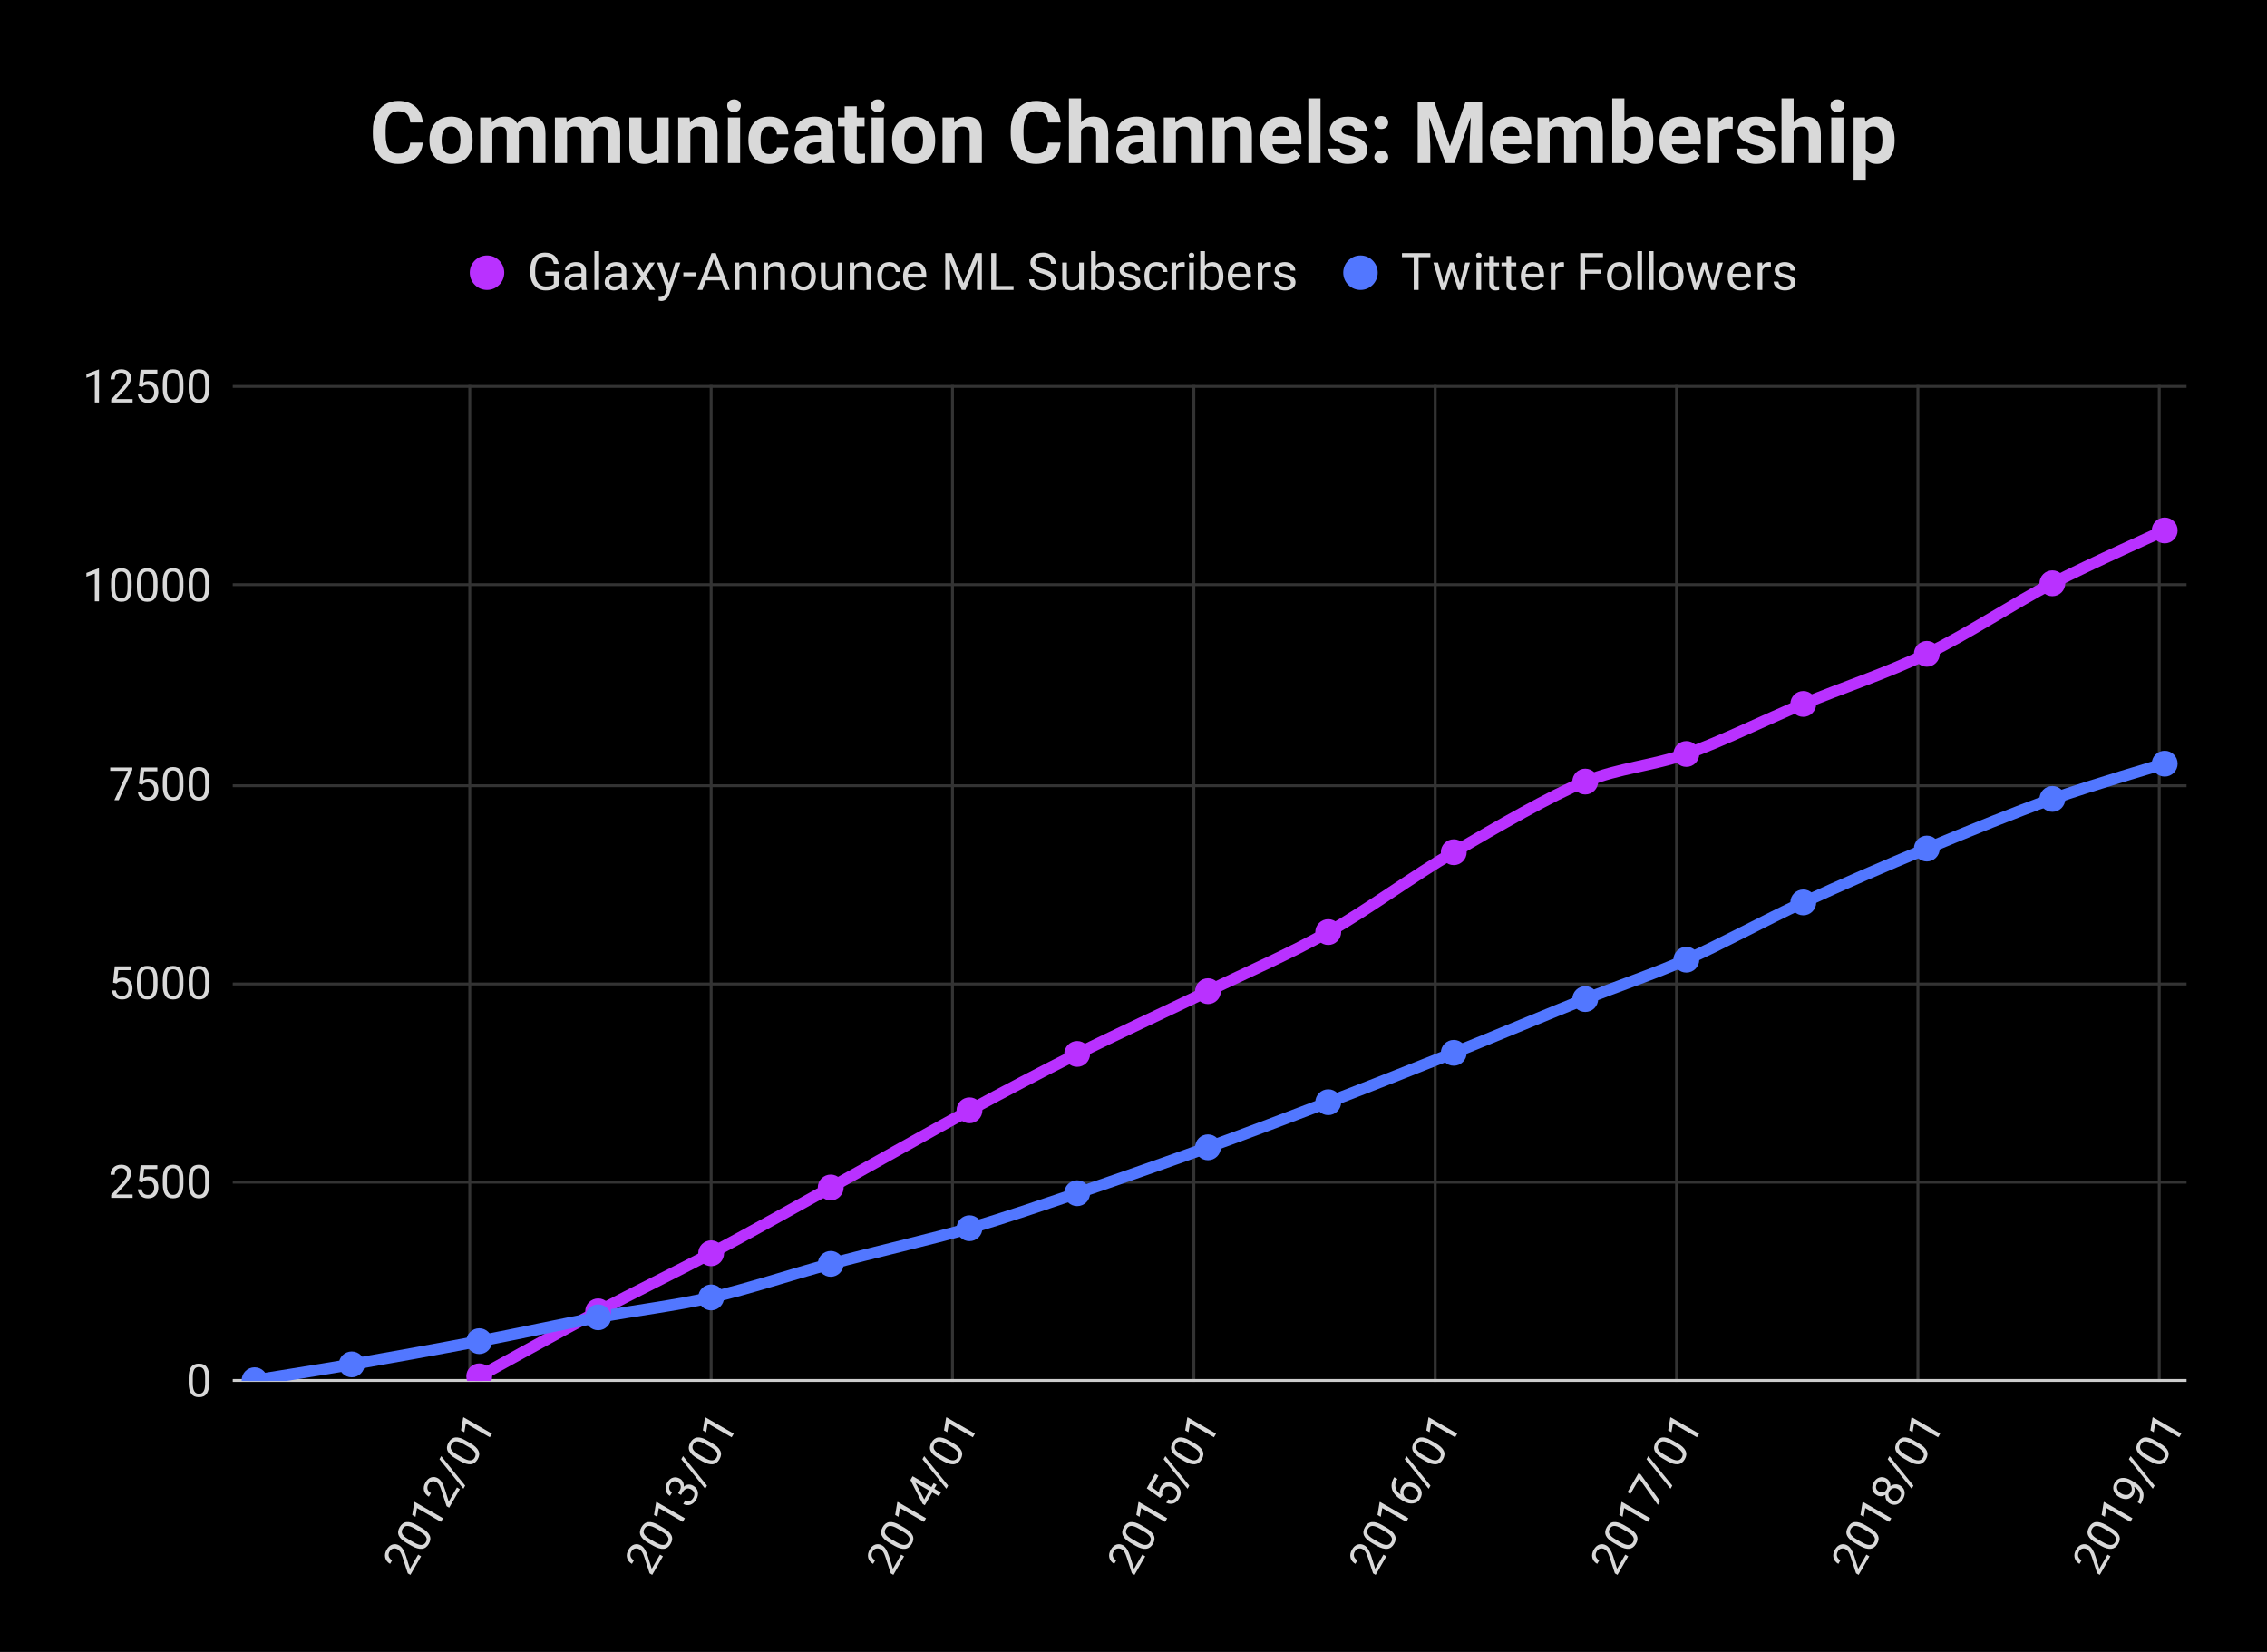 <svg version="1.1" viewBox="0.0 0.0 789.0 575.0" fill="none" stroke="none" stroke-linecap="square" stroke-miterlimit="10" width="789" height="575" xmlns:xlink="http://www.w3.org/1999/xlink" xmlns="http://www.w3.org/2000/svg"><path fill="#ffffff" d="M0 0L789.0 0L789.0 575.0L0 575.0L0 0Z" fill-rule="nonzero"/><path fill="#000000" d="M0 0L789.0 0L789.0 575.0L0 575.0L0 0Z" fill-rule="nonzero"/><path stroke="#333333" stroke-width="1.0" stroke-linecap="butt" d="M163.5 134.5L163.5 480.5" fill-rule="nonzero"/><path stroke="#333333" stroke-width="1.0" stroke-linecap="butt" d="M247.5 134.5L247.5 480.5" fill-rule="nonzero"/><path stroke="#333333" stroke-width="1.0" stroke-linecap="butt" d="M331.5 134.5L331.5 480.5" fill-rule="nonzero"/><path stroke="#333333" stroke-width="1.0" stroke-linecap="butt" d="M415.5 134.5L415.5 480.5" fill-rule="nonzero"/><path stroke="#333333" stroke-width="1.0" stroke-linecap="butt" d="M499.5 134.5L499.5 480.5" fill-rule="nonzero"/><path stroke="#333333" stroke-width="1.0" stroke-linecap="butt" d="M583.5 134.5L583.5 480.5" fill-rule="nonzero"/><path stroke="#333333" stroke-width="1.0" stroke-linecap="butt" d="M667.5 134.5L667.5 480.5" fill-rule="nonzero"/><path stroke="#333333" stroke-width="1.0" stroke-linecap="butt" d="M751.5 134.5L751.5 480.5" fill-rule="nonzero"/><path stroke="#cccccc" stroke-width="1.0" stroke-linecap="butt" d="M81.5 480.5L760.5 480.5" fill-rule="nonzero"/><path stroke="#333333" stroke-width="1.0" stroke-linecap="butt" d="M81.5 411.5L760.5 411.5" fill-rule="nonzero"/><path stroke="#333333" stroke-width="1.0" stroke-linecap="butt" d="M81.5 342.5L760.5 342.5" fill-rule="nonzero"/><path stroke="#333333" stroke-width="1.0" stroke-linecap="butt" d="M81.5 273.5L760.5 273.5" fill-rule="nonzero"/><path stroke="#333333" stroke-width="1.0" stroke-linecap="butt" d="M81.5 203.5L760.5 203.5" fill-rule="nonzero"/><path stroke="#333333" stroke-width="1.0" stroke-linecap="butt" d="M81.5 134.5L760.5 134.5" fill-rule="nonzero"/><clipPath id="id_0"><path d="M81.75 134.583L760.25 134.583L760.25 480.672L81.75 480.672L81.75 134.583Z" clip-rule="nonzero"/></clipPath><path stroke="#b931ff" stroke-width="4.0" stroke-linecap="butt" clip-path="url(#id_0)" d="M166.791 479.067C166.791 479.067 195.075 463.396 208.182 456.446C221.289 449.496 234.396 443.209 247.503 436.235C260.61 429.261 275.251 421.012 289.124 413.337C302.998 405.663 324.92 393.227 337.413 386.481C349.907 379.735 362.401 373.12 374.895 366.851C387.389 360.582 406.475 351.781 420.425 345.006C434.375 338.23 448.326 332.3 462.276 324.434C476.226 316.567 491.403 305.181 505.966 296.636C520.53 288.091 539.999 276.802 551.726 272.05C563.453 267.298 575.181 266.553 586.908 262.442C598.636 258.332 614.042 250.682 627.609 245.027C641.176 239.373 656.276 234.52 670.61 227.584C684.943 220.649 701.27 209.752 714.3 203.026C727.331 196.3 753.392 184.642 753.392 184.642" fill-rule="nonzero"/><path stroke="#5277ff" stroke-width="4.0" stroke-linecap="butt" clip-path="url(#id_0)" d="M88.608 480.423C88.608 480.423 111.144 476.858 122.411 474.913C133.679 472.969 152.994 469.47 166.791 466.829C180.588 464.188 195.075 460.992 208.182 458.523C221.289 456.054 234.396 454.594 247.503 451.601C260.61 448.608 275.251 443.646 289.124 439.917C302.998 436.188 324.92 431.148 337.413 427.513C349.907 423.878 362.401 419.553 374.895 415.331C387.389 411.109 406.475 404.419 420.425 399.355C434.375 394.291 448.326 389.018 462.276 383.657C476.226 378.295 491.403 372.307 505.966 366.463C520.53 360.619 539.999 352.429 551.726 347.747C563.453 343.064 575.181 339.198 586.908 334.041C598.636 328.885 614.042 320.386 627.609 314.107C641.176 307.827 656.276 301.321 670.61 295.363C684.943 289.404 701.27 282.706 714.3 278.086C727.331 273.465 753.392 265.82 753.392 265.82" fill-rule="nonzero"/><path fill="#b931ff" clip-path="url(#id_0)" d="M171.291 479.067C171.291 481.552 169.276 483.567 166.791 483.567C164.306 483.567 162.291 481.552 162.291 479.067C162.291 476.581 164.306 474.567 166.791 474.567C169.276 474.567 171.291 476.581 171.291 479.067Z" fill-rule="nonzero"/><path fill="#b931ff" clip-path="url(#id_0)" d="M212.682 456.446C212.682 458.932 210.667 460.946 208.182 460.946C205.697 460.946 203.682 458.932 203.682 456.446C203.682 453.961 205.697 451.946 208.182 451.946C210.667 451.946 212.682 453.961 212.682 456.446Z" fill-rule="nonzero"/><path fill="#b931ff" clip-path="url(#id_0)" d="M252.003 436.235C252.003 438.72 249.989 440.735 247.503 440.735C245.018 440.735 243.003 438.72 243.003 436.235C243.003 433.749 245.018 431.735 247.503 431.735C249.989 431.735 252.003 433.749 252.003 436.235Z" fill-rule="nonzero"/><path fill="#b931ff" clip-path="url(#id_0)" d="M293.624 413.337C293.624 415.823 291.609 417.837 289.124 417.837C286.639 417.837 284.624 415.823 284.624 413.337C284.624 410.852 286.639 408.837 289.124 408.837C291.609 408.837 293.624 410.852 293.624 413.337Z" fill-rule="nonzero"/><path fill="#b931ff" clip-path="url(#id_0)" d="M341.913 386.481C341.913 388.966 339.899 390.981 337.413 390.981C334.928 390.981 332.913 388.966 332.913 386.481C332.913 383.996 334.928 381.981 337.413 381.981C339.899 381.981 341.913 383.996 341.913 386.481Z" fill-rule="nonzero"/><path fill="#b931ff" clip-path="url(#id_0)" d="M379.395 366.851C379.395 369.336 377.38 371.351 374.895 371.351C372.41 371.351 370.395 369.336 370.395 366.851C370.395 364.365 372.41 362.351 374.895 362.351C377.38 362.351 379.395 364.365 379.395 366.851Z" fill-rule="nonzero"/><path fill="#b931ff" clip-path="url(#id_0)" d="M424.925 345.006C424.925 347.491 422.91 349.506 420.425 349.506C417.94 349.506 415.925 347.491 415.925 345.006C415.925 342.52 417.94 340.506 420.425 340.506C422.91 340.506 424.925 342.52 424.925 345.006Z" fill-rule="nonzero"/><path fill="#b931ff" clip-path="url(#id_0)" d="M466.776 324.434C466.776 326.919 464.761 328.934 462.276 328.934C459.791 328.934 457.776 326.919 457.776 324.434C457.776 321.949 459.791 319.934 462.276 319.934C464.761 319.934 466.776 321.949 466.776 324.434Z" fill-rule="nonzero"/><path fill="#b931ff" clip-path="url(#id_0)" d="M510.466 296.636C510.466 299.121 508.452 301.136 505.966 301.136C503.481 301.136 501.466 299.121 501.466 296.636C501.466 294.151 503.481 292.136 505.966 292.136C508.452 292.136 510.466 294.151 510.466 296.636Z" fill-rule="nonzero"/><path fill="#b931ff" clip-path="url(#id_0)" d="M556.226 272.05C556.226 274.535 554.211 276.55 551.726 276.55C549.241 276.55 547.226 274.535 547.226 272.05C547.226 269.565 549.241 267.55 551.726 267.55C554.211 267.55 556.226 269.565 556.226 272.05Z" fill-rule="nonzero"/><path fill="#b931ff" clip-path="url(#id_0)" d="M591.408 262.442C591.408 264.928 589.394 266.942 586.908 266.942C584.423 266.942 582.408 264.928 582.408 262.442C582.408 259.957 584.423 257.942 586.908 257.942C589.394 257.942 591.408 259.957 591.408 262.442Z" fill-rule="nonzero"/><path fill="#b931ff" clip-path="url(#id_0)" d="M632.109 245.027C632.109 247.513 630.095 249.527 627.609 249.527C625.124 249.527 623.109 247.513 623.109 245.027C623.109 242.542 625.124 240.527 627.609 240.527C630.095 240.527 632.109 242.542 632.109 245.027Z" fill-rule="nonzero"/><path fill="#b931ff" clip-path="url(#id_0)" d="M675.11 227.584C675.11 230.07 673.095 232.084 670.61 232.084C668.125 232.084 666.11 230.07 666.11 227.584C666.11 225.099 668.125 223.084 670.61 223.084C673.095 223.084 675.11 225.099 675.11 227.584Z" fill-rule="nonzero"/><path fill="#b931ff" clip-path="url(#id_0)" d="M718.8 203.026C718.8 205.511 716.785 207.526 714.3 207.526C711.815 207.526 709.8 205.511 709.8 203.026C709.8 200.541 711.815 198.526 714.3 198.526C716.785 198.526 718.8 200.541 718.8 203.026Z" fill-rule="nonzero"/><path fill="#b931ff" clip-path="url(#id_0)" d="M757.892 184.642C757.892 187.127 755.877 189.142 753.392 189.142C750.906 189.142 748.892 187.127 748.892 184.642C748.892 182.156 750.906 180.142 753.392 180.142C755.877 180.142 757.892 182.156 757.892 184.642Z" fill-rule="nonzero"/><path fill="#5277ff" clip-path="url(#id_0)" d="M93.108 480.423C93.108 482.909 91.094 484.923 88.608 484.923C86.123 484.923 84.108 482.909 84.108 480.423C84.108 477.938 86.123 475.923 88.608 475.923C91.094 475.923 93.108 477.938 93.108 480.423Z" fill-rule="nonzero"/><path fill="#5277ff" clip-path="url(#id_0)" d="M126.911 474.913C126.911 477.399 124.896 479.413 122.411 479.413C119.926 479.413 117.911 477.399 117.911 474.913C117.911 472.428 119.926 470.413 122.411 470.413C124.896 470.413 126.911 472.428 126.911 474.913Z" fill-rule="nonzero"/><path fill="#5277ff" clip-path="url(#id_0)" d="M171.291 466.829C171.291 469.314 169.276 471.329 166.791 471.329C164.306 471.329 162.291 469.314 162.291 466.829C162.291 464.344 164.306 462.329 166.791 462.329C169.276 462.329 171.291 464.344 171.291 466.829Z" fill-rule="nonzero"/><path fill="#5277ff" clip-path="url(#id_0)" d="M212.682 458.523C212.682 461.008 210.667 463.023 208.182 463.023C205.697 463.023 203.682 461.008 203.682 458.523C203.682 456.037 205.697 454.023 208.182 454.023C210.667 454.023 212.682 456.037 212.682 458.523Z" fill-rule="nonzero"/><path fill="#5277ff" clip-path="url(#id_0)" d="M252.003 451.601C252.003 454.086 249.989 456.101 247.503 456.101C245.018 456.101 243.003 454.086 243.003 451.601C243.003 449.116 245.018 447.101 247.503 447.101C249.989 447.101 252.003 449.116 252.003 451.601Z" fill-rule="nonzero"/><path fill="#5277ff" clip-path="url(#id_0)" d="M293.624 439.917C293.624 442.402 291.609 444.417 289.124 444.417C286.639 444.417 284.624 442.402 284.624 439.917C284.624 437.432 286.639 435.417 289.124 435.417C291.609 435.417 293.624 437.432 293.624 439.917Z" fill-rule="nonzero"/><path fill="#5277ff" clip-path="url(#id_0)" d="M341.913 427.513C341.913 429.998 339.899 432.013 337.413 432.013C334.928 432.013 332.913 429.998 332.913 427.513C332.913 425.028 334.928 423.013 337.413 423.013C339.899 423.013 341.913 425.028 341.913 427.513Z" fill-rule="nonzero"/><path fill="#5277ff" clip-path="url(#id_0)" d="M379.395 415.331C379.395 417.816 377.38 419.831 374.895 419.831C372.41 419.831 370.395 417.816 370.395 415.331C370.395 412.846 372.41 410.831 374.895 410.831C377.38 410.831 379.395 412.846 379.395 415.331Z" fill-rule="nonzero"/><path fill="#5277ff" clip-path="url(#id_0)" d="M424.925 399.355C424.925 401.841 422.91 403.855 420.425 403.855C417.94 403.855 415.925 401.841 415.925 399.355C415.925 396.87 417.94 394.855 420.425 394.855C422.91 394.855 424.925 396.87 424.925 399.355Z" fill-rule="nonzero"/><path fill="#5277ff" clip-path="url(#id_0)" d="M466.776 383.657C466.776 386.142 464.761 388.157 462.276 388.157C459.791 388.157 457.776 386.142 457.776 383.657C457.776 381.171 459.791 379.157 462.276 379.157C464.761 379.157 466.776 381.171 466.776 383.657Z" fill-rule="nonzero"/><path fill="#5277ff" clip-path="url(#id_0)" d="M510.466 366.463C510.466 368.948 508.452 370.963 505.966 370.963C503.481 370.963 501.466 368.948 501.466 366.463C501.466 363.978 503.481 361.963 505.966 361.963C508.452 361.963 510.466 363.978 510.466 366.463Z" fill-rule="nonzero"/><path fill="#5277ff" clip-path="url(#id_0)" d="M556.226 347.747C556.226 350.232 554.211 352.247 551.726 352.247C549.241 352.247 547.226 350.232 547.226 347.747C547.226 345.261 549.241 343.247 551.726 343.247C554.211 343.247 556.226 345.261 556.226 347.747Z" fill-rule="nonzero"/><path fill="#5277ff" clip-path="url(#id_0)" d="M591.408 334.041C591.408 336.527 589.394 338.541 586.908 338.541C584.423 338.541 582.408 336.527 582.408 334.041C582.408 331.556 584.423 329.541 586.908 329.541C589.394 329.541 591.408 331.556 591.408 334.041Z" fill-rule="nonzero"/><path fill="#5277ff" clip-path="url(#id_0)" d="M632.109 314.107C632.109 316.592 630.095 318.607 627.609 318.607C625.124 318.607 623.109 316.592 623.109 314.107C623.109 311.621 625.124 309.607 627.609 309.607C630.095 309.607 632.109 311.621 632.109 314.107Z" fill-rule="nonzero"/><path fill="#5277ff" clip-path="url(#id_0)" d="M675.11 295.363C675.11 297.848 673.095 299.863 670.61 299.863C668.125 299.863 666.11 297.848 666.11 295.363C666.11 292.877 668.125 290.863 670.61 290.863C673.095 290.863 675.11 292.877 675.11 295.363Z" fill-rule="nonzero"/><path fill="#5277ff" clip-path="url(#id_0)" d="M718.8 278.086C718.8 280.571 716.785 282.586 714.3 282.586C711.815 282.586 709.8 280.571 709.8 278.086C709.8 275.6 711.815 273.586 714.3 273.586C716.785 273.586 718.8 275.6 718.8 278.086Z" fill-rule="nonzero"/><path fill="#5277ff" clip-path="url(#id_0)" d="M757.892 265.82C757.892 268.306 755.877 270.32 753.392 270.32C750.906 270.32 748.892 268.306 748.892 265.82C748.892 263.335 750.906 261.32 753.392 261.32C755.877 261.32 757.892 263.335 757.892 265.82Z" fill-rule="nonzero"/><path fill="#d9d9d9" d="M72.828 481.313Q72.828 483.86 71.953 485.094Q71.094 486.329 69.25 486.329Q67.438 486.329 66.562 485.126Q65.688 483.907 65.656 481.516L65.656 479.579Q65.656 477.079 66.516 475.86Q67.391 474.641 69.234 474.641Q71.078 474.641 71.938 475.813Q72.812 476.985 72.828 479.438L72.828 481.313ZM71.391 479.344Q71.391 477.501 70.875 476.672Q70.359 475.829 69.234 475.829Q68.125 475.829 67.609 476.672Q67.109 477.501 67.094 479.235L67.094 481.547Q67.094 483.391 67.625 484.266Q68.172 485.141 69.25 485.141Q70.328 485.141 70.844 484.313Q71.359 483.485 71.391 481.704L71.391 479.344Z" fill-rule="nonzero"/><path fill="#d9d9d9" d="M46.156 416.955L38.703 416.955L38.703 415.908L42.641 411.533Q43.516 410.548 43.844 409.923Q44.172 409.298 44.172 408.642Q44.172 407.752 43.625 407.189Q43.094 406.611 42.203 406.611Q41.125 406.611 40.516 407.22Q39.922 407.83 39.922 408.923L38.484 408.923Q38.484 407.361 39.484 406.392Q40.5 405.423 42.203 405.423Q43.781 405.423 44.703 406.252Q45.625 407.08 45.625 408.47Q45.625 410.142 43.484 412.47L40.438 415.767L46.156 415.767L46.156 416.955ZM48.359 411.252L48.938 405.58L54.766 405.58L54.766 406.908L50.172 406.908L49.828 410.017Q50.656 409.517 51.719 409.517Q53.281 409.517 54.188 410.548Q55.109 411.58 55.109 413.33Q55.109 415.08 54.156 416.095Q53.203 417.111 51.5 417.111Q50.0 417.111 49.047 416.283Q48.094 415.439 47.953 413.955L49.328 413.955Q49.453 414.939 50.016 415.439Q50.578 415.923 51.5 415.923Q52.516 415.923 53.078 415.236Q53.656 414.548 53.656 413.345Q53.656 412.205 53.031 411.517Q52.422 410.814 51.391 410.814Q50.438 410.814 49.906 411.236L49.516 411.548L48.359 411.252ZM63.828 412.095Q63.828 414.642 62.953 415.877Q62.094 417.111 60.25 417.111Q58.438 417.111 57.562 415.908Q56.688 414.689 56.656 412.298L56.656 410.361Q56.656 407.861 57.516 406.642Q58.391 405.423 60.234 405.423Q62.078 405.423 62.938 406.595Q63.812 407.767 63.828 410.22L63.828 412.095ZM62.391 410.127Q62.391 408.283 61.875 407.455Q61.359 406.611 60.234 406.611Q59.125 406.611 58.609 407.455Q58.109 408.283 58.094 410.017L58.094 412.33Q58.094 414.173 58.625 415.048Q59.172 415.923 60.25 415.923Q61.328 415.923 61.844 415.095Q62.359 414.267 62.391 412.486L62.391 410.127ZM72.828 412.095Q72.828 414.642 71.953 415.877Q71.094 417.111 69.25 417.111Q67.438 417.111 66.562 415.908Q65.688 414.689 65.656 412.298L65.656 410.361Q65.656 407.861 66.516 406.642Q67.391 405.423 69.234 405.423Q71.078 405.423 71.938 406.595Q72.812 407.767 72.828 410.22L72.828 412.095ZM71.391 410.127Q71.391 408.283 70.875 407.455Q70.359 406.611 69.234 406.611Q68.125 406.611 67.609 407.455Q67.109 408.283 67.094 410.017L67.094 412.33Q67.094 414.173 67.625 415.048Q68.172 415.923 69.25 415.923Q70.328 415.923 70.844 415.095Q71.359 414.267 71.391 412.486L71.391 410.127Z" fill-rule="nonzero"/><path fill="#d9d9d9" d="M39.359 342.034L39.938 336.362L45.766 336.362L45.766 337.69L41.172 337.69L40.828 340.799Q41.656 340.299 42.719 340.299Q44.281 340.299 45.188 341.331Q46.109 342.362 46.109 344.112Q46.109 345.862 45.156 346.877Q44.203 347.893 42.5 347.893Q41.0 347.893 40.047 347.065Q39.094 346.221 38.953 344.737L40.328 344.737Q40.453 345.721 41.016 346.221Q41.578 346.706 42.5 346.706Q43.516 346.706 44.078 346.018Q44.656 345.331 44.656 344.127Q44.656 342.987 44.031 342.299Q43.422 341.596 42.391 341.596Q41.438 341.596 40.906 342.018L40.516 342.331L39.359 342.034ZM54.828 342.877Q54.828 345.424 53.953 346.659Q53.094 347.893 51.25 347.893Q49.438 347.893 48.562 346.69Q47.688 345.471 47.656 343.081L47.656 341.143Q47.656 338.643 48.516 337.424Q49.391 336.206 51.234 336.206Q53.078 336.206 53.938 337.377Q54.812 338.549 54.828 341.002L54.828 342.877ZM53.391 340.909Q53.391 339.065 52.875 338.237Q52.359 337.393 51.234 337.393Q50.125 337.393 49.609 338.237Q49.109 339.065 49.094 340.799L49.094 343.112Q49.094 344.956 49.625 345.831Q50.172 346.706 51.25 346.706Q52.328 346.706 52.844 345.877Q53.359 345.049 53.391 343.268L53.391 340.909ZM63.828 342.877Q63.828 345.424 62.953 346.659Q62.094 347.893 60.25 347.893Q58.438 347.893 57.562 346.69Q56.688 345.471 56.656 343.081L56.656 341.143Q56.656 338.643 57.516 337.424Q58.391 336.206 60.234 336.206Q62.078 336.206 62.938 337.377Q63.812 338.549 63.828 341.002L63.828 342.877ZM62.391 340.909Q62.391 339.065 61.875 338.237Q61.359 337.393 60.234 337.393Q59.125 337.393 58.609 338.237Q58.109 339.065 58.094 340.799L58.094 343.112Q58.094 344.956 58.625 345.831Q59.172 346.706 60.25 346.706Q61.328 346.706 61.844 345.877Q62.359 345.049 62.391 343.268L62.391 340.909ZM72.828 342.877Q72.828 345.424 71.953 346.659Q71.094 347.893 69.25 347.893Q67.438 347.893 66.562 346.69Q65.688 345.471 65.656 343.081L65.656 341.143Q65.656 338.643 66.516 337.424Q67.391 336.206 69.234 336.206Q71.078 336.206 71.938 337.377Q72.812 338.549 72.828 341.002L72.828 342.877ZM71.391 340.909Q71.391 339.065 70.875 338.237Q70.359 337.393 69.234 337.393Q68.125 337.393 67.609 338.237Q67.109 339.065 67.094 340.799L67.094 343.112Q67.094 344.956 67.625 345.831Q68.172 346.706 69.25 346.706Q70.328 346.706 70.844 345.877Q71.359 345.049 71.391 343.268L71.391 340.909Z" fill-rule="nonzero"/><path fill="#d9d9d9" d="M46.047 267.956L41.328 278.519L39.812 278.519L44.516 268.331L38.359 268.331L38.359 267.144L46.047 267.144L46.047 267.956ZM48.359 272.816L48.938 267.144L54.766 267.144L54.766 268.472L50.172 268.472L49.828 271.581Q50.656 271.081 51.719 271.081Q53.281 271.081 54.188 272.113Q55.109 273.144 55.109 274.894Q55.109 276.644 54.156 277.66Q53.203 278.675 51.5 278.675Q50.0 278.675 49.047 277.847Q48.094 277.003 47.953 275.519L49.328 275.519Q49.453 276.503 50.016 277.003Q50.578 277.488 51.5 277.488Q52.516 277.488 53.078 276.8Q53.656 276.113 53.656 274.91Q53.656 273.769 53.031 273.081Q52.422 272.378 51.391 272.378Q50.438 272.378 49.906 272.8L49.516 273.113L48.359 272.816ZM63.828 273.66Q63.828 276.206 62.953 277.441Q62.094 278.675 60.25 278.675Q58.438 278.675 57.562 277.472Q56.688 276.253 56.656 273.863L56.656 271.925Q56.656 269.425 57.516 268.206Q58.391 266.988 60.234 266.988Q62.078 266.988 62.938 268.16Q63.812 269.331 63.828 271.785L63.828 273.66ZM62.391 271.691Q62.391 269.847 61.875 269.019Q61.359 268.175 60.234 268.175Q59.125 268.175 58.609 269.019Q58.109 269.847 58.094 271.581L58.094 273.894Q58.094 275.738 58.625 276.613Q59.172 277.488 60.25 277.488Q61.328 277.488 61.844 276.66Q62.359 275.831 62.391 274.05L62.391 271.691ZM72.828 273.66Q72.828 276.206 71.953 277.441Q71.094 278.675 69.25 278.675Q67.438 278.675 66.562 277.472Q65.688 276.253 65.656 273.863L65.656 271.925Q65.656 269.425 66.516 268.206Q67.391 266.988 69.234 266.988Q71.078 266.988 71.938 268.16Q72.812 269.331 72.828 271.785L72.828 273.66ZM71.391 271.691Q71.391 269.847 70.875 269.019Q70.359 268.175 69.234 268.175Q68.125 268.175 67.609 269.019Q67.109 269.847 67.094 271.581L67.094 273.894Q67.094 275.738 67.625 276.613Q68.172 277.488 69.25 277.488Q70.328 277.488 70.844 276.66Q71.359 275.831 71.391 274.05L71.391 271.691Z" fill-rule="nonzero"/><path fill="#d9d9d9" d="M34.453 209.301L33.0 209.301L33.0 199.661L30.078 200.739L30.078 199.426L34.219 197.864L34.453 197.864L34.453 209.301ZM45.828 204.442Q45.828 206.989 44.953 208.223Q44.094 209.457 42.25 209.457Q40.438 209.457 39.562 208.254Q38.688 207.036 38.656 204.645L38.656 202.707Q38.656 200.207 39.516 198.989Q40.391 197.77 42.234 197.77Q44.078 197.77 44.938 198.942Q45.812 200.114 45.828 202.567L45.828 204.442ZM44.391 202.473Q44.391 200.629 43.875 199.801Q43.359 198.957 42.234 198.957Q41.125 198.957 40.609 199.801Q40.109 200.629 40.094 202.364L40.094 204.676Q40.094 206.52 40.625 207.395Q41.172 208.27 42.25 208.27Q43.328 208.27 43.844 207.442Q44.359 206.614 44.391 204.832L44.391 202.473ZM54.828 204.442Q54.828 206.989 53.953 208.223Q53.094 209.457 51.25 209.457Q49.438 209.457 48.562 208.254Q47.688 207.036 47.656 204.645L47.656 202.707Q47.656 200.207 48.516 198.989Q49.391 197.77 51.234 197.77Q53.078 197.77 53.938 198.942Q54.812 200.114 54.828 202.567L54.828 204.442ZM53.391 202.473Q53.391 200.629 52.875 199.801Q52.359 198.957 51.234 198.957Q50.125 198.957 49.609 199.801Q49.109 200.629 49.094 202.364L49.094 204.676Q49.094 206.52 49.625 207.395Q50.172 208.27 51.25 208.27Q52.328 208.27 52.844 207.442Q53.359 206.614 53.391 204.832L53.391 202.473ZM63.828 204.442Q63.828 206.989 62.953 208.223Q62.094 209.457 60.25 209.457Q58.438 209.457 57.562 208.254Q56.688 207.036 56.656 204.645L56.656 202.707Q56.656 200.207 57.516 198.989Q58.391 197.77 60.234 197.77Q62.078 197.77 62.938 198.942Q63.812 200.114 63.828 202.567L63.828 204.442ZM62.391 202.473Q62.391 200.629 61.875 199.801Q61.359 198.957 60.234 198.957Q59.125 198.957 58.609 199.801Q58.109 200.629 58.094 202.364L58.094 204.676Q58.094 206.52 58.625 207.395Q59.172 208.27 60.25 208.27Q61.328 208.27 61.844 207.442Q62.359 206.614 62.391 204.832L62.391 202.473ZM72.828 204.442Q72.828 206.989 71.953 208.223Q71.094 209.457 69.25 209.457Q67.438 209.457 66.562 208.254Q65.688 207.036 65.656 204.645L65.656 202.707Q65.656 200.207 66.516 198.989Q67.391 197.77 69.234 197.77Q71.078 197.77 71.938 198.942Q72.812 200.114 72.828 202.567L72.828 204.442ZM71.391 202.473Q71.391 200.629 70.875 199.801Q70.359 198.957 69.234 198.957Q68.125 198.957 67.609 199.801Q67.109 200.629 67.094 202.364L67.094 204.676Q67.094 206.52 67.625 207.395Q68.172 208.27 69.25 208.27Q70.328 208.27 70.844 207.442Q71.359 206.614 71.391 204.832L71.391 202.473Z" fill-rule="nonzero"/><path fill="#d9d9d9" d="M34.453 140.083L33.0 140.083L33.0 130.443L30.078 131.521L30.078 130.208L34.219 128.646L34.453 128.646L34.453 140.083ZM46.156 140.083L38.703 140.083L38.703 139.036L42.641 134.661Q43.516 133.677 43.844 133.052Q44.172 132.427 44.172 131.771Q44.172 130.88 43.625 130.318Q43.094 129.74 42.203 129.74Q41.125 129.74 40.516 130.349Q39.922 130.958 39.922 132.052L38.484 132.052Q38.484 130.49 39.484 129.521Q40.5 128.552 42.203 128.552Q43.781 128.552 44.703 129.38Q45.625 130.208 45.625 131.599Q45.625 133.271 43.484 135.599L40.438 138.896L46.156 138.896L46.156 140.083ZM48.359 134.38L48.938 128.708L54.766 128.708L54.766 130.036L50.172 130.036L49.828 133.146Q50.656 132.646 51.719 132.646Q53.281 132.646 54.188 133.677Q55.109 134.708 55.109 136.458Q55.109 138.208 54.156 139.224Q53.203 140.24 51.5 140.24Q50.0 140.24 49.047 139.411Q48.094 138.568 47.953 137.083L49.328 137.083Q49.453 138.068 50.016 138.568Q50.578 139.052 51.5 139.052Q52.516 139.052 53.078 138.365Q53.656 137.677 53.656 136.474Q53.656 135.333 53.031 134.646Q52.422 133.943 51.391 133.943Q50.438 133.943 49.906 134.365L49.516 134.677L48.359 134.38ZM63.828 135.224Q63.828 137.771 62.953 139.005Q62.094 140.24 60.25 140.24Q58.438 140.24 57.562 139.036Q56.688 137.818 56.656 135.427L56.656 133.49Q56.656 130.99 57.516 129.771Q58.391 128.552 60.234 128.552Q62.078 128.552 62.938 129.724Q63.812 130.896 63.828 133.349L63.828 135.224ZM62.391 133.255Q62.391 131.411 61.875 130.583Q61.359 129.74 60.234 129.74Q59.125 129.74 58.609 130.583Q58.109 131.411 58.094 133.146L58.094 135.458Q58.094 137.302 58.625 138.177Q59.172 139.052 60.25 139.052Q61.328 139.052 61.844 138.224Q62.359 137.396 62.391 135.615L62.391 133.255ZM72.828 135.224Q72.828 137.771 71.953 139.005Q71.094 140.24 69.25 140.24Q67.438 140.24 66.562 139.036Q65.688 137.818 65.656 135.427L65.656 133.49Q65.656 130.99 66.516 129.771Q67.391 128.552 69.234 128.552Q71.078 128.552 71.938 129.724Q72.812 130.896 72.828 133.349L72.828 135.224ZM71.391 133.255Q71.391 131.411 70.875 130.583Q70.359 129.74 69.234 129.74Q68.125 129.74 67.609 130.583Q67.109 131.411 67.094 133.146L67.094 135.458Q67.094 137.302 67.625 138.177Q68.172 139.052 69.25 139.052Q70.328 139.052 70.844 138.224Q71.359 137.396 71.391 135.615L71.391 133.255Z" fill-rule="nonzero"/><path fill="#d9d9d9" d="M146.558 541.72L142.832 548.175L141.925 547.651L140.105 542.054Q139.69 540.804 139.313 540.207Q138.936 539.61 138.367 539.282Q137.596 538.837 136.835 539.029Q136.069 539.2 135.624 539.972Q135.085 540.905 135.308 541.738Q135.539 542.557 136.486 543.103L135.767 544.348Q134.414 543.567 134.075 542.217Q133.744 540.853 134.595 539.378Q135.384 538.011 136.562 537.627Q137.741 537.243 138.945 537.938Q140.393 538.774 141.339 541.792L142.67 546.079L145.53 541.126L146.558 541.72ZM146.686 531.78Q148.891 533.054 149.523 534.429Q150.162 535.79 149.24 537.387Q148.334 538.957 146.855 539.113Q145.362 539.261 143.276 538.093L141.598 537.124Q139.433 535.874 138.807 534.52Q138.189 533.153 139.111 531.557Q140.033 529.96 141.477 529.802Q142.93 529.63 145.062 530.843L146.686 531.78ZM144.262 532.041Q142.665 531.119 141.69 531.151Q140.702 531.176 140.139 532.15Q139.585 533.111 140.058 533.98Q140.525 534.827 142.019 535.707L144.022 536.864Q145.618 537.785 146.642 537.763Q147.673 537.727 148.212 536.793Q148.751 535.859 148.292 534.999Q147.832 534.138 146.305 533.22L144.262 532.041ZM154.207 528.472L153.48 529.731L145.131 524.911L144.604 527.98L143.467 527.324L144.184 522.957L144.302 522.754L154.207 528.472ZM160.058 518.337L156.332 524.792L155.425 524.268L153.605 518.671Q153.19 517.421 152.813 516.824Q152.436 516.228 151.867 515.9Q151.096 515.454 150.335 515.647Q149.569 515.818 149.124 516.589Q148.585 517.523 148.808 518.355Q149.039 519.174 149.986 519.721L149.267 520.966Q147.914 520.184 147.575 518.834Q147.244 517.47 148.095 515.995Q148.884 514.629 150.062 514.244Q151.241 513.86 152.445 514.555Q153.893 515.391 154.839 518.409L156.17 522.696L159.03 517.744L160.058 518.337ZM161.903 517.111L161.278 518.193L152.949 507.9L153.567 506.831L161.903 517.111ZM163.686 502.335Q165.891 503.609 166.523 504.984Q167.162 506.345 166.24 507.942Q165.334 509.512 163.855 509.668Q162.362 509.816 160.276 508.648L158.598 507.679Q156.433 506.429 155.807 505.076Q155.189 503.708 156.111 502.112Q157.033 500.515 158.477 500.357Q159.93 500.185 162.062 501.398L163.686 502.335ZM161.262 502.596Q159.665 501.674 158.69 501.707Q157.702 501.731 157.139 502.705Q156.585 503.666 157.058 504.535Q157.525 505.382 159.019 506.262L161.022 507.419Q162.618 508.341 163.642 508.318Q164.673 508.282 165.212 507.348Q165.751 506.414 165.292 505.554Q164.832 504.693 163.305 503.776L161.262 502.596ZM171.207 499.028L170.48 500.286L162.131 495.466L161.604 498.535L160.467 497.879L161.184 493.512L161.302 493.309L171.207 499.028Z" fill-rule="nonzero"/><path fill="#d9d9d9" d="M230.72 541.72L226.993 548.175L226.086 547.651L224.266 542.054Q223.851 540.804 223.474 540.207Q223.097 539.61 222.529 539.282Q221.757 538.837 220.997 539.029Q220.23 539.2 219.785 539.972Q219.246 540.905 219.469 541.738Q219.7 542.557 220.647 543.103L219.928 544.348Q218.575 543.567 218.236 542.217Q217.905 540.853 218.757 539.378Q219.546 538.011 220.724 537.627Q221.902 537.243 223.106 537.938Q224.554 538.774 225.5 541.792L226.832 546.079L229.691 541.126L230.72 541.72ZM230.847 531.78Q233.053 533.054 233.684 534.429Q234.324 535.79 233.402 537.387Q232.496 538.957 231.016 539.113Q229.523 539.261 227.437 538.093L225.759 537.124Q223.594 535.874 222.968 534.52Q222.35 533.153 223.272 531.557Q224.194 529.96 225.639 529.802Q227.091 529.63 229.223 530.843L230.847 531.78ZM228.423 532.041Q226.827 531.119 225.852 531.151Q224.863 531.176 224.301 532.15Q223.746 533.111 224.219 533.98Q224.686 534.827 226.18 535.707L228.183 536.864Q229.78 537.785 230.803 537.763Q231.834 537.727 232.373 536.793Q232.912 535.859 232.453 534.999Q231.994 534.138 230.467 533.22L228.423 532.041ZM238.368 528.473L237.641 529.731L229.292 524.911L228.765 527.98L227.629 527.324L228.346 522.957L228.463 522.754L238.368 528.473ZM236.005 519.783L236.552 518.836Q237.047 517.949 236.889 517.19Q236.726 516.41 235.955 515.965Q234.223 514.965 233.23 516.684Q232.762 517.496 232.94 518.248Q233.119 519.001 233.891 519.446L233.172 520.691Q231.995 520.012 231.715 518.714Q231.436 517.416 232.202 516.09Q233.007 514.696 234.204 514.341Q235.396 513.965 236.708 514.722Q237.344 515.09 237.711 515.861Q238.064 516.624 237.948 517.513Q238.674 516.849 239.527 516.747Q240.38 516.644 241.246 517.144Q242.572 517.909 242.857 519.229Q243.128 520.54 242.324 521.934Q241.527 523.314 240.275 523.764Q239.017 524.192 237.786 523.481L238.512 522.223Q239.283 522.668 240.046 522.441Q240.803 522.192 241.295 521.34Q241.819 520.433 241.619 519.686Q241.426 518.926 240.547 518.418Q239.681 517.918 238.916 518.18Q238.151 518.442 237.567 519.422L237.02 520.369L236.005 519.783ZM246.064 517.111L245.439 518.193L237.111 507.9L237.728 506.831L246.064 517.111ZM247.847 502.335Q250.053 503.609 250.684 504.984Q251.324 506.345 250.402 507.942Q249.496 509.512 248.016 509.668Q246.523 509.816 244.437 508.648L242.759 507.679Q240.594 506.429 239.968 505.076Q239.35 503.708 240.272 502.112Q241.194 500.515 242.639 500.357Q244.091 500.185 246.223 501.398L247.847 502.335ZM245.423 502.596Q243.827 501.674 242.852 501.707Q241.863 501.731 241.301 502.705Q240.746 503.666 241.219 504.535Q241.686 505.382 243.18 506.262L245.183 507.419Q246.78 508.341 247.803 508.318Q248.834 508.282 249.373 507.348Q249.912 506.414 249.453 505.554Q248.994 504.693 247.467 503.776L245.423 502.596ZM255.368 499.028L254.641 500.286L246.292 495.466L245.765 498.535L244.629 497.879L245.346 493.512L245.463 493.309L255.368 499.028Z" fill-rule="nonzero"/><path fill="#d9d9d9" d="M314.651 541.72L310.925 548.175L310.018 547.651L308.198 542.054Q307.783 540.804 307.406 540.207Q307.028 539.61 306.46 539.282Q305.689 538.837 304.928 539.029Q304.162 539.2 303.717 539.972Q303.178 540.905 303.401 541.738Q303.631 542.557 304.579 543.103L303.86 544.348Q302.507 543.567 302.168 542.217Q301.837 540.853 302.688 539.378Q303.477 538.011 304.655 537.627Q305.833 537.243 307.038 537.938Q308.486 538.774 309.432 541.792L310.763 546.079L313.623 541.126L314.651 541.72ZM314.779 531.78Q316.984 533.054 317.616 534.429Q318.255 535.79 317.333 537.387Q316.427 538.957 314.948 539.113Q313.455 539.261 311.369 538.093L309.691 537.124Q307.526 535.874 306.9 534.52Q306.282 533.153 307.204 531.557Q308.126 529.96 309.57 529.802Q311.023 529.63 313.155 530.843L314.779 531.78ZM312.355 532.041Q310.758 531.119 309.783 531.151Q308.795 531.176 308.232 532.15Q307.678 533.111 308.15 533.98Q308.618 534.827 310.112 535.707L312.114 536.864Q313.711 537.785 314.735 537.763Q315.766 537.727 316.305 536.793Q316.844 535.859 316.385 534.999Q315.925 534.138 314.398 533.22L312.355 532.041ZM322.3 528.472L321.573 529.731L313.224 524.911L312.697 527.98L311.56 527.324L312.277 522.957L312.394 522.754L322.3 528.472ZM324.156 517.6L324.945 516.234L325.974 516.827L325.185 518.194L327.471 519.514L326.745 520.773L324.458 519.453L321.872 523.932L321.128 523.502L316.855 515.153L317.62 513.827L324.156 517.6ZM321.664 521.917L323.43 518.859L318.599 516.07L318.783 516.375L321.664 521.917ZM329.996 517.111L329.371 518.193L321.042 507.9L321.659 506.831L329.996 517.111ZM331.779 502.335Q333.984 503.609 334.616 504.984Q335.255 506.345 334.333 507.942Q333.427 509.512 331.948 509.668Q330.455 509.816 328.369 508.648L326.691 507.679Q324.526 506.429 323.9 505.076Q323.282 503.708 324.204 502.112Q325.126 500.515 326.57 500.357Q328.023 500.185 330.155 501.398L331.779 502.335ZM329.355 502.596Q327.758 501.674 326.783 501.707Q325.795 501.731 325.232 502.705Q324.678 503.666 325.15 504.535Q325.618 505.382 327.112 506.262L329.114 507.419Q330.711 508.341 331.735 508.318Q332.766 508.282 333.305 507.348Q333.844 506.414 333.385 505.554Q332.925 504.693 331.398 503.776L329.355 502.596ZM339.3 499.028L338.573 500.286L330.224 495.466L329.697 498.535L328.56 497.879L329.277 493.512L329.394 493.309L339.3 499.028Z" fill-rule="nonzero"/><path fill="#d9d9d9" d="M398.583 541.72L394.856 548.175L393.949 547.651L392.129 542.054Q391.714 540.804 391.337 540.207Q390.96 539.61 390.391 539.282Q389.62 538.837 388.86 539.029Q388.093 539.2 387.648 539.972Q387.109 540.905 387.332 541.738Q387.563 542.557 388.51 543.103L387.791 544.348Q386.438 543.567 386.099 542.217Q385.768 540.853 386.62 539.378Q387.409 538.011 388.587 537.627Q389.765 537.243 390.969 537.938Q392.417 538.774 393.363 541.792L394.695 546.079L397.554 541.126L398.583 541.72ZM398.71 531.78Q400.916 533.054 401.547 534.429Q402.187 535.79 401.265 537.387Q400.358 538.956 398.879 539.113Q397.386 539.261 395.3 538.093L393.622 537.124Q391.457 535.874 390.831 534.52Q390.213 533.153 391.135 531.557Q392.057 529.96 393.502 529.802Q394.954 529.63 397.086 530.843L398.71 531.78ZM396.286 532.041Q394.69 531.119 393.715 531.151Q392.726 531.176 392.164 532.15Q391.609 533.111 392.082 533.98Q392.549 534.827 394.043 535.707L396.046 536.864Q397.643 537.785 398.666 537.763Q399.697 537.727 400.236 536.793Q400.775 535.859 400.316 534.999Q399.857 534.138 398.33 533.22L396.286 532.041ZM406.231 528.472L405.504 529.731L397.155 524.911L396.628 527.98L395.491 527.324L396.209 522.957L396.326 522.754L406.231 528.472ZM403.745 521.372L399.122 518.035L402.036 512.988L403.186 513.652L400.889 517.63L403.41 519.483Q403.391 518.516 403.923 517.596Q404.704 516.242 406.05 515.973Q407.404 515.69 408.92 516.565Q410.435 517.44 410.838 518.774Q411.241 520.107 410.39 521.582Q409.64 522.881 408.446 523.292Q407.239 523.696 405.883 523.075L406.57 521.885Q407.485 522.269 408.2 522.031Q408.9 521.786 409.361 520.988Q409.869 520.109 409.555 519.278Q409.249 518.433 408.207 517.832Q407.219 517.261 406.311 517.459Q405.397 517.635 404.882 518.528Q404.405 519.354 404.505 520.025L404.58 520.519L403.745 521.372ZM413.927 517.111L413.302 518.193L404.974 507.9L405.591 506.831L413.927 517.111ZM415.71 502.335Q417.916 503.609 418.547 504.984Q419.187 506.345 418.265 507.942Q417.358 509.512 415.879 509.668Q414.386 509.816 412.3 508.648L410.622 507.679Q408.457 506.429 407.831 505.076Q407.213 503.708 408.135 502.112Q409.057 500.515 410.502 500.357Q411.954 500.185 414.086 501.398L415.71 502.335ZM413.286 502.596Q411.69 501.674 410.715 501.706Q409.726 501.731 409.164 502.705Q408.609 503.666 409.082 504.535Q409.549 505.382 411.043 506.262L413.046 507.419Q414.643 508.341 415.666 508.318Q416.697 508.282 417.236 507.348Q417.775 506.414 417.316 505.554Q416.857 504.693 415.33 503.776L413.286 502.596ZM423.231 499.028L422.504 500.286L414.155 495.466L413.628 498.535L412.491 497.879L413.209 493.512L413.326 493.309L423.231 499.028Z" fill-rule="nonzero"/><path fill="#d9d9d9" d="M482.514 541.72L478.787 548.175L477.881 547.651L476.061 542.054Q475.646 540.804 475.268 540.207Q474.891 539.61 474.323 539.282Q473.552 538.837 472.791 539.029Q472.025 539.2 471.579 539.972Q471.04 540.905 471.263 541.738Q471.494 542.557 472.442 543.103L471.723 544.348Q470.37 543.567 470.031 542.217Q469.699 540.853 470.551 539.378Q471.34 538.011 472.518 537.627Q473.696 537.243 474.901 537.938Q476.349 538.774 477.294 541.792L478.626 546.079L481.486 541.126L482.514 541.72ZM482.642 531.78Q484.847 533.054 485.479 534.429Q486.118 535.79 485.196 537.387Q484.29 538.957 482.81 539.113Q481.317 539.261 479.231 538.093L477.554 537.124Q475.389 535.874 474.763 534.52Q474.145 533.153 475.067 531.557Q475.989 529.96 477.433 529.802Q478.885 529.63 481.018 530.843L482.642 531.78ZM480.218 532.041Q478.621 531.119 477.646 531.151Q476.658 531.176 476.095 532.15Q475.54 533.111 476.013 533.98Q476.48 534.827 477.975 535.707L479.977 536.864Q481.574 537.785 482.597 537.763Q483.629 537.727 484.168 536.793Q484.707 535.859 484.247 534.999Q483.788 534.138 482.261 533.22L480.218 532.041ZM490.162 528.473L489.436 529.731L481.087 524.911L480.56 527.98L479.423 527.324L480.14 522.957L480.257 522.754L490.162 528.473ZM485.259 514.185L486.328 514.802L486.195 515.032Q485.378 516.509 485.717 517.859Q486.056 519.21 487.494 520.22Q487.046 518.933 487.827 517.58Q488.569 516.294 489.913 516.06Q491.265 515.812 492.7 516.64Q494.229 517.523 494.672 518.88Q495.102 520.229 494.298 521.622Q493.477 523.043 491.887 523.298Q490.283 523.545 488.578 522.56L488.091 522.279Q485.371 520.709 484.609 518.717Q483.846 516.725 485.126 514.415L485.259 514.185ZM488.744 518.398Q488.377 519.034 488.457 519.802Q488.523 520.562 488.98 521.114L489.44 521.38Q490.658 522.083 491.715 521.971Q492.779 521.846 493.256 521.021Q493.74 520.182 493.399 519.335Q493.058 518.489 492.056 517.911Q491.041 517.325 490.13 517.466Q489.213 517.586 488.744 518.398ZM497.859 517.111L497.234 518.194L488.905 507.9L489.522 506.831L497.859 517.111ZM499.642 502.335Q501.847 503.609 502.479 504.984Q503.118 506.345 502.196 507.942Q501.29 509.512 499.81 509.668Q498.317 509.816 496.231 508.648L494.554 507.679Q492.389 506.429 491.763 505.076Q491.145 503.708 492.067 502.112Q492.989 500.515 494.433 500.357Q495.885 500.185 498.018 501.398L499.642 502.335ZM497.218 502.596Q495.621 501.674 494.646 501.707Q493.658 501.731 493.095 502.705Q492.54 503.666 493.013 504.535Q493.48 505.382 494.975 506.262L496.977 507.419Q498.574 508.341 499.597 508.318Q500.629 508.282 501.168 507.348Q501.707 506.415 501.247 505.554Q500.788 504.693 499.261 503.776L497.218 502.596ZM507.162 499.028L506.436 500.286L498.087 495.466L497.56 498.535L496.423 497.879L497.14 493.512L497.257 493.309L507.162 499.028Z" fill-rule="nonzero"/><path fill="#d9d9d9" d="M566.675 541.72L562.949 548.175L562.042 547.651L560.222 542.054Q559.807 540.804 559.43 540.207Q559.053 539.61 558.484 539.282Q557.713 538.837 556.952 539.029Q556.186 539.2 555.741 539.972Q555.202 540.905 555.425 541.738Q555.656 542.557 556.603 543.103L555.884 544.348Q554.531 543.567 554.192 542.217Q553.861 540.853 554.712 539.378Q555.501 538.011 556.68 537.627Q557.858 537.243 559.062 537.938Q560.51 538.774 561.456 541.792L562.788 546.079L565.647 541.126L566.675 541.72ZM566.803 531.78Q569.009 533.054 569.64 534.429Q570.279 535.79 569.358 537.387Q568.451 538.956 566.972 539.113Q565.479 539.261 563.393 538.093L561.715 537.124Q559.55 535.874 558.924 534.52Q558.306 533.153 559.228 531.557Q560.15 529.96 561.595 529.802Q563.047 529.63 565.179 530.843L566.803 531.78ZM564.379 532.041Q562.783 531.119 561.808 531.151Q560.819 531.176 560.256 532.15Q559.702 533.111 560.175 533.98Q560.642 534.827 562.136 535.707L564.139 536.864Q565.736 537.785 566.759 537.763Q567.79 537.727 568.329 536.793Q568.868 535.859 568.409 534.999Q567.949 534.138 566.423 533.22L564.379 532.041ZM574.324 528.472L573.597 529.731L565.248 524.911L564.721 527.98L563.584 527.324L564.301 522.957L564.419 522.754L574.324 528.472ZM570.973 513.151L577.761 522.519L577.004 523.831L570.532 514.664L567.454 519.996L566.426 519.402L570.27 512.745L570.973 513.151ZM582.02 517.111L581.395 518.193L573.066 507.9L573.684 506.831L582.02 517.111ZM583.803 502.335Q586.009 503.609 586.64 504.984Q587.279 506.345 586.358 507.942Q585.451 509.512 583.972 509.668Q582.479 509.816 580.393 508.648L578.715 507.679Q576.55 506.429 575.924 505.076Q575.306 503.708 576.228 502.112Q577.15 500.515 578.595 500.357Q580.047 500.185 582.179 501.398L583.803 502.335ZM581.379 502.596Q579.783 501.674 578.808 501.707Q577.819 501.731 577.256 502.705Q576.702 503.666 577.175 504.535Q577.642 505.382 579.136 506.262L581.139 507.419Q582.736 508.341 583.759 508.318Q584.79 508.282 585.329 507.348Q585.868 506.414 585.409 505.554Q584.949 504.693 583.423 503.776L581.379 502.596ZM591.324 499.028L590.597 500.286L582.248 495.466L581.721 498.535L580.584 497.879L581.301 493.512L581.419 493.309L591.324 499.028Z" fill-rule="nonzero"/><path fill="#d9d9d9" d="M650.607 541.72L646.88 548.175L645.974 547.651L644.154 542.054Q643.739 540.804 643.361 540.207Q642.984 539.61 642.416 539.282Q641.644 538.837 640.884 539.029Q640.118 539.2 639.672 539.972Q639.133 540.905 639.356 541.738Q639.587 542.557 640.534 543.103L639.816 544.348Q638.462 543.567 638.124 542.217Q637.792 540.853 638.644 539.378Q639.433 538.011 640.611 537.627Q641.789 537.243 642.993 537.938Q644.441 538.774 645.387 541.792L646.719 546.079L649.578 541.126L650.607 541.72ZM650.734 531.78Q652.94 533.054 653.572 534.429Q654.211 535.79 653.289 537.387Q652.383 538.956 650.903 539.113Q649.41 539.261 647.324 538.093L645.646 537.124Q643.481 535.874 642.856 534.52Q642.238 533.153 643.159 531.557Q644.081 529.96 645.526 529.802Q646.978 529.63 649.111 530.843L650.734 531.78ZM648.311 532.041Q646.714 531.119 645.739 531.151Q644.75 531.176 644.188 532.15Q643.633 533.111 644.106 533.98Q644.573 534.827 646.067 535.707L648.07 536.864Q649.667 537.785 650.69 537.763Q651.721 537.727 652.261 536.793Q652.8 535.859 652.34 534.999Q651.881 534.138 650.354 533.22L648.311 532.041ZM658.255 528.472L657.529 529.731L649.18 524.911L648.652 527.98L647.516 527.324L648.233 522.957L648.35 522.754L658.255 528.472ZM656.546 514.621Q657.276 515.043 657.632 515.772Q657.981 516.479 657.923 517.329Q658.707 516.753 659.6 516.674Q660.494 516.594 661.293 517.055Q662.578 517.798 662.836 519.101Q663.101 520.391 662.289 521.798Q661.469 523.219 660.211 523.648Q658.947 524.055 657.675 523.32Q656.877 522.86 656.491 522.059Q656.099 521.238 656.22 520.279Q655.512 520.755 654.725 520.805Q653.925 520.848 653.194 520.426Q651.949 519.708 651.679 518.487Q651.409 517.267 652.167 515.955Q652.917 514.655 654.109 514.279Q655.301 513.903 656.546 514.621ZM660.547 518.285Q659.721 517.808 658.902 518.039Q658.07 518.262 657.578 519.114Q657.093 519.953 657.311 520.764Q657.536 521.562 658.375 522.046Q659.214 522.531 659.982 522.325Q660.745 522.098 661.261 521.205Q661.768 520.325 661.584 519.551Q661.386 518.769 660.547 518.285ZM653.196 516.548Q652.766 517.293 652.961 518.018Q653.149 518.723 653.934 519.176Q654.692 519.613 655.41 519.432Q656.128 519.251 656.557 518.507Q656.995 517.749 656.793 517.037Q656.598 516.312 655.854 515.882Q655.096 515.444 654.349 515.644Q653.61 515.831 653.196 516.548ZM665.952 517.111L665.327 518.193L656.998 507.9L657.615 506.831L665.952 517.111ZM667.734 502.335Q669.94 503.609 670.572 504.984Q671.211 506.345 670.289 507.942Q669.383 509.512 667.903 509.668Q666.41 509.816 664.324 508.648L662.646 507.679Q660.481 506.429 659.856 505.076Q659.238 503.708 660.159 502.112Q661.081 500.515 662.526 500.357Q663.978 500.185 666.111 501.398L667.734 502.335ZM665.311 502.596Q663.714 501.674 662.739 501.706Q661.75 501.731 661.188 502.705Q660.633 503.666 661.106 504.535Q661.573 505.382 663.067 506.262L665.07 507.419Q666.667 508.341 667.69 508.318Q668.721 508.282 669.261 507.348Q669.8 506.414 669.34 505.554Q668.881 504.693 667.354 503.776L665.311 502.596ZM675.255 499.028L674.529 500.286L666.18 495.466L665.652 498.535L664.516 497.879L665.233 493.512L665.35 493.309L675.255 499.028Z" fill-rule="nonzero"/><path fill="#d9d9d9" d="M734.538 541.72L730.812 548.175L729.905 547.651L728.085 542.054Q727.67 540.804 727.293 540.207Q726.915 539.61 726.347 539.282Q725.576 538.837 724.815 539.029Q724.049 539.2 723.604 539.972Q723.065 540.905 723.288 541.738Q723.519 542.557 724.466 543.103L723.747 544.348Q722.394 543.567 722.055 542.217Q721.724 540.853 722.575 539.378Q723.364 538.011 724.543 537.627Q725.721 537.243 726.925 537.938Q728.373 538.774 729.319 541.792L730.65 546.079L733.51 541.126L734.538 541.72ZM734.666 531.78Q736.871 533.054 737.503 534.429Q738.142 535.79 737.22 537.387Q736.314 538.956 734.835 539.113Q733.342 539.261 731.256 538.093L729.578 537.124Q727.413 535.874 726.787 534.52Q726.169 533.153 727.091 531.557Q728.013 529.96 729.457 529.802Q730.91 529.63 733.042 530.843L734.666 531.78ZM732.242 532.041Q730.645 531.119 729.67 531.151Q728.682 531.176 728.119 532.15Q727.565 533.111 728.038 533.979Q728.505 534.827 729.999 535.707L732.002 536.864Q733.598 537.785 734.622 537.763Q735.653 537.727 736.192 536.793Q736.731 535.859 736.272 534.999Q735.812 534.138 734.285 533.22L732.242 532.041ZM742.187 528.472L741.46 529.731L733.111 524.911L732.584 527.98L731.447 527.324L732.164 522.957L732.282 522.754L742.187 528.472ZM742.747 517.502Q742.981 518.16 742.952 518.865Q742.924 519.57 742.549 520.22Q742.057 521.072 741.27 521.466Q740.484 521.86 739.523 521.774Q738.569 521.675 737.649 521.144Q736.662 520.574 736.095 519.741Q735.516 518.902 735.495 517.969Q735.474 517.037 736.005 516.117Q736.849 514.655 738.429 514.449Q739.996 514.235 741.891 515.329L742.256 515.54Q745.125 517.196 745.794 519.099Q746.464 521.001 745.185 523.311L745.044 523.555L743.975 522.938L744.123 522.681Q744.995 521.109 744.7 519.838Q744.4 518.546 742.747 517.502ZM741.638 519.423Q741.997 518.801 741.923 518.054Q741.843 517.286 741.415 516.715L740.915 516.426Q739.683 515.715 738.6 515.811Q737.524 515.893 737.047 516.718Q736.57 517.544 736.917 518.412Q737.251 519.272 738.293 519.873Q739.294 520.452 740.238 520.347Q741.169 520.235 741.638 519.423ZM749.883 517.111L749.258 518.193L740.929 507.9L741.547 506.831L749.883 517.111ZM751.666 502.335Q753.871 503.609 754.503 504.984Q755.142 506.345 754.22 507.942Q753.314 509.512 751.835 509.668Q750.342 509.816 748.256 508.648L746.578 507.679Q744.413 506.429 743.787 505.076Q743.169 503.708 744.091 502.112Q745.013 500.515 746.457 500.357Q747.91 500.185 750.042 501.398L751.666 502.335ZM749.242 502.596Q747.645 501.674 746.67 501.706Q745.682 501.731 745.119 502.705Q744.565 503.666 745.038 504.535Q745.505 505.382 746.999 506.262L749.002 507.419Q750.598 508.341 751.622 508.318Q752.653 508.282 753.192 507.348Q753.731 506.414 753.272 505.554Q752.812 504.693 751.285 503.776L749.242 502.596ZM759.187 499.028L758.46 500.286L750.111 495.466L749.584 498.535L748.447 497.879L749.164 493.512L749.282 493.309L759.187 499.028Z" fill-rule="nonzero"/><path fill="#b931ff" d="M175.5 94.917C175.5 98.23 172.814 100.917 169.5 100.917C166.186 100.917 163.5 98.23 163.5 94.917C163.5 91.603 166.186 88.917 169.5 88.917C172.814 88.917 175.5 91.603 175.5 94.917Z" fill-rule="nonzero"/><path fill="#d9d9d9" d="M194.438 99.245Q193.781 100.167 192.609 100.635Q191.453 101.089 189.906 101.089Q188.344 101.089 187.125 100.354Q185.922 99.62 185.25 98.276Q184.594 96.917 184.578 95.135L184.578 94.01Q184.578 91.12 185.922 89.542Q187.266 87.948 189.719 87.948Q191.719 87.948 192.938 88.979Q194.156 89.995 194.438 91.87L192.75 91.87Q192.266 89.339 189.719 89.339Q188.031 89.339 187.156 90.526Q186.281 91.714 186.266 93.979L186.266 95.026Q186.266 97.167 187.25 98.448Q188.234 99.714 189.922 99.714Q190.859 99.714 191.578 99.51Q192.297 99.292 192.75 98.792L192.75 95.917L189.797 95.917L189.797 94.542L194.438 94.542L194.438 99.245ZM202.609 100.917Q202.469 100.635 202.375 99.917Q201.234 101.089 199.672 101.089Q198.266 101.089 197.359 100.292Q196.453 99.495 196.453 98.276Q196.453 96.792 197.578 95.979Q198.719 95.151 200.766 95.151L202.344 95.151L202.344 94.401Q202.344 93.557 201.828 93.057Q201.328 92.542 200.328 92.542Q199.469 92.542 198.875 92.979Q198.281 93.417 198.281 94.042L196.656 94.042Q196.656 93.339 197.156 92.682Q197.656 92.01 198.516 91.62Q199.391 91.229 200.438 91.229Q202.078 91.229 203.0 92.057Q203.938 92.87 203.969 94.323L203.969 98.698Q203.969 99.995 204.312 100.776L204.312 100.917L202.609 100.917ZM199.906 99.682Q200.672 99.682 201.359 99.292Q202.047 98.885 202.344 98.26L202.344 96.307L201.078 96.307Q198.078 96.307 198.078 98.057Q198.078 98.823 198.594 99.26Q199.109 99.682 199.906 99.682ZM208.5 100.917L206.875 100.917L206.875 87.417L208.5 87.417L208.5 100.917ZM216.609 100.917Q216.469 100.635 216.375 99.917Q215.234 101.089 213.672 101.089Q212.266 101.089 211.359 100.292Q210.453 99.495 210.453 98.276Q210.453 96.792 211.578 95.979Q212.719 95.151 214.766 95.151L216.344 95.151L216.344 94.401Q216.344 93.557 215.828 93.057Q215.328 92.542 214.328 92.542Q213.469 92.542 212.875 92.979Q212.281 93.417 212.281 94.042L210.656 94.042Q210.656 93.339 211.156 92.682Q211.656 92.01 212.516 91.62Q213.391 91.229 214.438 91.229Q216.078 91.229 217.0 92.057Q217.938 92.87 217.969 94.323L217.969 98.698Q217.969 99.995 218.312 100.776L218.312 100.917L216.609 100.917ZM213.906 99.682Q214.672 99.682 215.359 99.292Q216.047 98.885 216.344 98.26L216.344 96.307L215.078 96.307Q212.078 96.307 212.078 98.057Q212.078 98.823 212.594 99.26Q213.109 99.682 213.906 99.682ZM223.922 94.885L226.031 91.401L227.922 91.401L224.812 96.104L228.031 100.917L226.141 100.917L223.953 97.354L221.75 100.917L219.859 100.917L223.062 96.104L219.953 91.401L221.844 91.401L223.922 94.885ZM232.844 98.542L235.062 91.401L236.797 91.401L232.969 102.385Q232.094 104.76 230.156 104.76L229.844 104.729L229.234 104.62L229.234 103.292L229.672 103.339Q230.5 103.339 230.953 102.995Q231.422 102.667 231.719 101.776L232.094 100.807L228.688 91.401L230.469 91.401L232.844 98.542ZM242.109 96.151L237.828 96.151L237.828 94.823L242.109 94.823L242.109 96.151ZM251.047 97.573L245.688 97.573L244.484 100.917L242.75 100.917L247.641 88.12L249.109 88.12L254.0 100.917L252.281 100.917L251.047 97.573ZM246.203 96.182L250.547 96.182L248.375 90.198L246.203 96.182ZM257.266 91.401L257.328 92.604Q258.406 91.229 260.172 91.229Q263.188 91.229 263.203 94.635L263.203 100.917L261.578 100.917L261.578 94.62Q261.578 93.589 261.109 93.104Q260.656 92.604 259.672 92.604Q258.891 92.604 258.281 93.026Q257.688 93.448 257.359 94.135L257.359 100.917L255.734 100.917L255.734 91.401L257.266 91.401ZM267.266 91.401L267.328 92.604Q268.406 91.229 270.172 91.229Q273.188 91.229 273.203 94.635L273.203 100.917L271.578 100.917L271.578 94.62Q271.578 93.589 271.109 93.104Q270.656 92.604 269.672 92.604Q268.891 92.604 268.281 93.026Q267.688 93.448 267.359 94.135L267.359 100.917L265.734 100.917L265.734 91.401L267.266 91.401ZM275.297 96.073Q275.297 94.682 275.844 93.573Q276.406 92.448 277.375 91.839Q278.359 91.229 279.609 91.229Q281.562 91.229 282.75 92.573Q283.953 93.917 283.953 96.151L283.953 96.26Q283.953 97.651 283.422 98.76Q282.891 99.854 281.906 100.479Q280.922 101.089 279.641 101.089Q277.703 101.089 276.5 99.745Q275.297 98.401 275.297 96.182L275.297 96.073ZM276.938 96.26Q276.938 97.854 277.672 98.807Q278.406 99.76 279.641 99.76Q280.875 99.76 281.594 98.792Q282.328 97.823 282.328 96.073Q282.328 94.51 281.578 93.542Q280.844 92.573 279.609 92.573Q278.406 92.573 277.672 93.526Q276.938 94.479 276.938 96.26ZM291.609 99.979Q290.656 101.089 288.812 101.089Q287.297 101.089 286.5 100.214Q285.703 99.323 285.703 97.589L285.703 91.401L287.328 91.401L287.328 97.557Q287.328 99.714 289.078 99.714Q290.938 99.714 291.562 98.323L291.562 91.401L293.188 91.401L293.188 100.917L291.641 100.917L291.609 99.979ZM297.266 91.401L297.328 92.604Q298.406 91.229 300.172 91.229Q303.188 91.229 303.203 94.635L303.203 100.917L301.578 100.917L301.578 94.62Q301.578 93.589 301.109 93.104Q300.656 92.604 299.672 92.604Q298.891 92.604 298.281 93.026Q297.688 93.448 297.359 94.135L297.359 100.917L295.734 100.917L295.734 91.401L297.266 91.401ZM309.547 99.76Q310.422 99.76 311.062 99.245Q311.719 98.714 311.781 97.917L313.328 97.917Q313.281 98.729 312.766 99.479Q312.25 100.214 311.375 100.651Q310.516 101.089 309.547 101.089Q307.609 101.089 306.453 99.792Q305.312 98.495 305.312 96.245L305.312 95.979Q305.312 94.589 305.812 93.51Q306.328 92.432 307.281 91.839Q308.234 91.229 309.531 91.229Q311.141 91.229 312.188 92.198Q313.25 93.151 313.328 94.682L311.781 94.682Q311.719 93.76 311.078 93.167Q310.453 92.573 309.531 92.573Q308.297 92.573 307.609 93.464Q306.938 94.354 306.938 96.042L306.938 96.339Q306.938 97.995 307.609 98.885Q308.281 99.76 309.547 99.76ZM318.672 101.089Q316.75 101.089 315.531 99.823Q314.312 98.557 314.312 96.432L314.312 96.12Q314.312 94.714 314.859 93.604Q315.406 92.495 316.375 91.87Q317.344 91.229 318.469 91.229Q320.328 91.229 321.359 92.448Q322.391 93.667 322.391 95.948L322.391 96.62L315.938 96.62Q315.984 98.026 316.766 98.901Q317.547 99.76 318.766 99.76Q319.625 99.76 320.219 99.417Q320.828 99.057 321.266 98.479L322.266 99.26Q321.062 101.089 318.672 101.089ZM318.469 92.573Q317.484 92.573 316.812 93.292Q316.156 93.995 316.0 95.292L320.766 95.292L320.766 95.167Q320.688 93.932 320.094 93.26Q319.5 92.573 318.469 92.573ZM331.172 88.12L335.344 98.557L339.531 88.12L341.719 88.12L341.719 100.917L340.031 100.917L340.031 95.932L340.188 90.557L335.984 100.917L334.703 100.917L330.5 90.573L330.672 95.932L330.672 100.917L328.984 100.917L328.984 88.12L331.172 88.12ZM346.688 99.542L352.75 99.542L352.75 100.917L344.984 100.917L344.984 88.12L346.688 88.12L346.688 99.542ZM362.75 95.214Q360.578 94.589 359.594 93.682Q358.609 92.776 358.609 91.432Q358.609 89.917 359.812 88.932Q361.031 87.948 362.953 87.948Q364.281 87.948 365.312 88.464Q366.344 88.964 366.906 89.87Q367.469 90.76 367.469 91.823L365.781 91.823Q365.781 90.667 365.031 90.01Q364.297 89.339 362.953 89.339Q361.703 89.339 361.0 89.885Q360.312 90.432 360.312 91.401Q360.312 92.182 360.969 92.729Q361.641 93.276 363.234 93.729Q364.828 94.167 365.719 94.714Q366.625 95.245 367.062 95.964Q367.5 96.682 367.5 97.667Q367.5 99.214 366.281 100.151Q365.078 101.089 363.047 101.089Q361.734 101.089 360.578 100.589Q359.438 100.089 358.812 99.214Q358.203 98.323 358.203 97.214L359.906 97.214Q359.906 98.37 360.75 99.042Q361.609 99.714 363.047 99.714Q364.375 99.714 365.094 99.167Q365.812 98.62 365.812 97.682Q365.812 96.745 365.141 96.229Q364.484 95.714 362.75 95.214ZM375.609 99.979Q374.656 101.089 372.812 101.089Q371.297 101.089 370.5 100.214Q369.703 99.323 369.703 97.589L369.703 91.401L371.328 91.401L371.328 97.557Q371.328 99.714 373.078 99.714Q374.938 99.714 375.562 98.323L375.562 91.401L377.188 91.401L377.188 100.917L375.641 100.917L375.609 99.979ZM387.781 96.26Q387.781 98.448 386.781 99.776Q385.781 101.089 384.094 101.089Q382.281 101.089 381.297 99.823L381.219 100.917L379.734 100.917L379.734 87.417L381.359 87.417L381.359 92.448Q382.344 91.229 384.062 91.229Q385.797 91.229 386.781 92.542Q387.781 93.854 387.781 96.12L387.781 96.26ZM386.156 96.089Q386.156 94.417 385.516 93.51Q384.875 92.604 383.672 92.604Q382.062 92.604 381.359 94.104L381.359 98.214Q382.109 99.714 383.688 99.714Q384.859 99.714 385.5 98.807Q386.156 97.901 386.156 96.089ZM395.266 98.401Q395.266 97.729 394.766 97.37Q394.281 97.01 393.047 96.745Q391.812 96.479 391.078 96.12Q390.359 95.745 390.0 95.229Q389.656 94.714 389.656 94.01Q389.656 92.854 390.641 92.042Q391.641 91.229 393.172 91.229Q394.797 91.229 395.797 92.073Q396.812 92.901 396.812 94.198L395.172 94.198Q395.172 93.526 394.594 93.057Q394.031 92.573 393.172 92.573Q392.281 92.573 391.781 92.964Q391.281 93.339 391.281 93.964Q391.281 94.557 391.75 94.854Q392.219 95.151 393.438 95.432Q394.656 95.698 395.406 96.073Q396.172 96.448 396.531 96.979Q396.891 97.51 396.891 98.276Q396.891 99.557 395.875 100.323Q394.859 101.089 393.234 101.089Q392.094 101.089 391.203 100.682Q390.328 100.276 389.828 99.557Q389.328 98.839 389.328 97.995L390.969 97.995Q391.0 98.807 391.609 99.292Q392.234 99.76 393.234 99.76Q394.156 99.76 394.703 99.385Q395.266 99.01 395.266 98.401ZM402.547 99.76Q403.422 99.76 404.062 99.245Q404.719 98.714 404.781 97.917L406.328 97.917Q406.281 98.729 405.766 99.479Q405.25 100.214 404.375 100.651Q403.516 101.089 402.547 101.089Q400.609 101.089 399.453 99.792Q398.312 98.495 398.312 96.245L398.312 95.979Q398.312 94.589 398.812 93.51Q399.328 92.432 400.281 91.839Q401.234 91.229 402.531 91.229Q404.141 91.229 405.188 92.198Q406.25 93.151 406.328 94.682L404.781 94.682Q404.719 93.76 404.078 93.167Q403.453 92.573 402.531 92.573Q401.297 92.573 400.609 93.464Q399.938 94.354 399.938 96.042L399.938 96.339Q399.938 97.995 400.609 98.885Q401.281 99.76 402.547 99.76ZM412.328 92.87Q411.953 92.807 411.531 92.807Q409.922 92.807 409.359 94.167L409.359 100.917L407.734 100.917L407.734 91.401L409.312 91.401L409.344 92.51Q410.141 91.229 411.609 91.229Q412.078 91.229 412.328 91.354L412.328 92.87ZM415.5 100.917L413.875 100.917L413.875 91.401L415.5 91.401L415.5 100.917ZM413.734 88.885Q413.734 88.495 413.969 88.229Q414.219 87.948 414.688 87.948Q415.172 87.948 415.422 88.229Q415.672 88.495 415.672 88.885Q415.672 89.276 415.422 89.542Q415.172 89.807 414.688 89.807Q414.219 89.807 413.969 89.542Q413.734 89.276 413.734 88.885ZM425.781 96.26Q425.781 98.448 424.781 99.776Q423.781 101.089 422.094 101.089Q420.281 101.089 419.297 99.823L419.219 100.917L417.734 100.917L417.734 87.417L419.359 87.417L419.359 92.448Q420.344 91.229 422.062 91.229Q423.797 91.229 424.781 92.542Q425.781 93.854 425.781 96.12L425.781 96.26ZM424.156 96.089Q424.156 94.417 423.516 93.51Q422.875 92.604 421.672 92.604Q420.062 92.604 419.359 94.104L419.359 98.214Q420.109 99.714 421.688 99.714Q422.859 99.714 423.5 98.807Q424.156 97.901 424.156 96.089ZM431.672 101.089Q429.75 101.089 428.531 99.823Q427.312 98.557 427.312 96.432L427.312 96.12Q427.312 94.714 427.859 93.604Q428.406 92.495 429.375 91.87Q430.344 91.229 431.469 91.229Q433.328 91.229 434.359 92.448Q435.391 93.667 435.391 95.948L435.391 96.62L428.938 96.62Q428.984 98.026 429.766 98.901Q430.547 99.76 431.766 99.76Q432.625 99.76 433.219 99.417Q433.828 99.057 434.266 98.479L435.266 99.26Q434.062 101.089 431.672 101.089ZM431.469 92.573Q430.484 92.573 429.812 93.292Q429.156 93.995 429.0 95.292L433.766 95.292L433.766 95.167Q433.688 93.932 433.094 93.26Q432.5 92.573 431.469 92.573ZM442.328 92.87Q441.953 92.807 441.531 92.807Q439.922 92.807 439.359 94.167L439.359 100.917L437.734 100.917L437.734 91.401L439.312 91.401L439.344 92.51Q440.141 91.229 441.609 91.229Q442.078 91.229 442.328 91.354L442.328 92.87ZM449.266 98.401Q449.266 97.729 448.766 97.37Q448.281 97.01 447.047 96.745Q445.812 96.479 445.078 96.12Q444.359 95.745 444.0 95.229Q443.656 94.714 443.656 94.01Q443.656 92.854 444.641 92.042Q445.641 91.229 447.172 91.229Q448.797 91.229 449.797 92.073Q450.812 92.901 450.812 94.198L449.172 94.198Q449.172 93.526 448.594 93.057Q448.031 92.573 447.172 92.573Q446.281 92.573 445.781 92.964Q445.281 93.339 445.281 93.964Q445.281 94.557 445.75 94.854Q446.219 95.151 447.438 95.432Q448.656 95.698 449.406 96.073Q450.172 96.448 450.531 96.979Q450.891 97.51 450.891 98.276Q450.891 99.557 449.875 100.323Q448.859 101.089 447.234 101.089Q446.094 101.089 445.203 100.682Q444.328 100.276 443.828 99.557Q443.328 98.839 443.328 97.995L444.969 97.995Q445.0 98.807 445.609 99.292Q446.234 99.76 447.234 99.76Q448.156 99.76 448.703 99.385Q449.266 99.01 449.266 98.401Z" fill-rule="nonzero"/><path fill="#5277ff" d="M479.5 94.917C479.5 98.23 476.814 100.917 473.5 100.917C470.186 100.917 467.5 98.23 467.5 94.917C467.5 91.603 470.186 88.917 473.5 88.917C476.814 88.917 479.5 91.603 479.5 94.917Z" fill-rule="nonzero"/><path fill="#d9d9d9" d="M497.828 89.51L493.719 89.51L493.719 100.917L492.031 100.917L492.031 89.51L487.938 89.51L487.938 88.12L497.828 88.12L497.828 89.51ZM508.156 98.682L509.984 91.401L511.609 91.401L508.844 100.917L507.516 100.917L505.203 93.714L502.953 100.917L501.641 100.917L498.875 91.401L500.5 91.401L502.375 98.526L504.578 91.401L505.891 91.401L508.156 98.682ZM515.5 100.917L513.875 100.917L513.875 91.401L515.5 91.401L515.5 100.917ZM513.734 88.885Q513.734 88.495 513.969 88.229Q514.219 87.948 514.688 87.948Q515.172 87.948 515.422 88.229Q515.672 88.495 515.672 88.885Q515.672 89.276 515.422 89.542Q515.172 89.807 514.688 89.807Q514.219 89.807 513.969 89.542Q513.734 89.276 513.734 88.885ZM519.938 89.104L519.938 91.401L521.719 91.401L521.719 92.667L519.938 92.667L519.938 98.557Q519.938 99.135 520.172 99.417Q520.406 99.698 520.984 99.698Q521.266 99.698 521.75 99.604L521.75 100.917Q521.109 101.089 520.516 101.089Q519.422 101.089 518.859 100.432Q518.312 99.776 518.312 98.557L518.312 92.667L516.578 92.667L516.578 91.401L518.312 91.401L518.312 89.104L519.938 89.104ZM525.938 89.104L525.938 91.401L527.719 91.401L527.719 92.667L525.938 92.667L525.938 98.557Q525.938 99.135 526.172 99.417Q526.406 99.698 526.984 99.698Q527.266 99.698 527.75 99.604L527.75 100.917Q527.109 101.089 526.516 101.089Q525.422 101.089 524.859 100.432Q524.312 99.776 524.312 98.557L524.312 92.667L522.578 92.667L522.578 91.401L524.312 91.401L524.312 89.104L525.938 89.104ZM533.672 101.089Q531.75 101.089 530.531 99.823Q529.312 98.557 529.312 96.432L529.312 96.12Q529.312 94.714 529.859 93.604Q530.406 92.495 531.375 91.87Q532.344 91.229 533.469 91.229Q535.328 91.229 536.359 92.448Q537.391 93.667 537.391 95.948L537.391 96.62L530.938 96.62Q530.984 98.026 531.766 98.901Q532.547 99.76 533.766 99.76Q534.625 99.76 535.219 99.417Q535.828 99.057 536.266 98.479L537.266 99.26Q536.062 101.089 533.672 101.089ZM533.469 92.573Q532.484 92.573 531.812 93.292Q531.156 93.995 531.0 95.292L535.766 95.292L535.766 95.167Q535.688 93.932 535.094 93.26Q534.5 92.573 533.469 92.573ZM544.328 92.87Q543.953 92.807 543.531 92.807Q541.922 92.807 541.359 94.167L541.359 100.917L539.734 100.917L539.734 91.401L541.312 91.401L541.344 92.51Q542.141 91.229 543.609 91.229Q544.078 91.229 544.328 91.354L544.328 92.87ZM557.047 95.26L551.672 95.26L551.672 100.917L549.984 100.917L549.984 88.12L557.906 88.12L557.906 89.51L551.672 89.51L551.672 93.885L557.047 93.885L557.047 95.26ZM559.297 96.073Q559.297 94.682 559.844 93.573Q560.406 92.448 561.375 91.839Q562.359 91.229 563.609 91.229Q565.562 91.229 566.75 92.573Q567.953 93.917 567.953 96.151L567.953 96.26Q567.953 97.651 567.422 98.76Q566.891 99.854 565.906 100.479Q564.922 101.089 563.641 101.089Q561.703 101.089 560.5 99.745Q559.297 98.401 559.297 96.182L559.297 96.073ZM560.938 96.26Q560.938 97.854 561.672 98.807Q562.406 99.76 563.641 99.76Q564.875 99.76 565.594 98.792Q566.328 97.823 566.328 96.073Q566.328 94.51 565.578 93.542Q564.844 92.573 563.609 92.573Q562.406 92.573 561.672 93.526Q560.938 94.479 560.938 96.26ZM571.5 100.917L569.875 100.917L569.875 87.417L571.5 87.417L571.5 100.917ZM575.5 100.917L573.875 100.917L573.875 87.417L575.5 87.417L575.5 100.917ZM577.297 96.073Q577.297 94.682 577.844 93.573Q578.406 92.448 579.375 91.839Q580.359 91.229 581.609 91.229Q583.562 91.229 584.75 92.573Q585.953 93.917 585.953 96.151L585.953 96.26Q585.953 97.651 585.422 98.76Q584.891 99.854 583.906 100.479Q582.922 101.089 581.641 101.089Q579.703 101.089 578.5 99.745Q577.297 98.401 577.297 96.182L577.297 96.073ZM578.938 96.26Q578.938 97.854 579.672 98.807Q580.406 99.76 581.641 99.76Q582.875 99.76 583.594 98.792Q584.328 97.823 584.328 96.073Q584.328 94.51 583.578 93.542Q582.844 92.573 581.609 92.573Q580.406 92.573 579.672 93.526Q578.938 94.479 578.938 96.26ZM596.156 98.682L597.984 91.401L599.609 91.401L596.844 100.917L595.516 100.917L593.203 93.714L590.953 100.917L589.641 100.917L586.875 91.401L588.5 91.401L590.375 98.526L592.578 91.401L593.891 91.401L596.156 98.682ZM605.672 101.089Q603.75 101.089 602.531 99.823Q601.312 98.557 601.312 96.432L601.312 96.12Q601.312 94.714 601.859 93.604Q602.406 92.495 603.375 91.87Q604.344 91.229 605.469 91.229Q607.328 91.229 608.359 92.448Q609.391 93.667 609.391 95.948L609.391 96.62L602.938 96.62Q602.984 98.026 603.766 98.901Q604.547 99.76 605.766 99.76Q606.625 99.76 607.219 99.417Q607.828 99.057 608.266 98.479L609.266 99.26Q608.062 101.089 605.672 101.089ZM605.469 92.573Q604.484 92.573 603.812 93.292Q603.156 93.995 603.0 95.292L607.766 95.292L607.766 95.167Q607.688 93.932 607.094 93.26Q606.5 92.573 605.469 92.573ZM616.328 92.87Q615.953 92.807 615.531 92.807Q613.922 92.807 613.359 94.167L613.359 100.917L611.734 100.917L611.734 91.401L613.312 91.401L613.344 92.51Q614.141 91.229 615.609 91.229Q616.078 91.229 616.328 91.354L616.328 92.87ZM623.266 98.401Q623.266 97.729 622.766 97.37Q622.281 97.01 621.047 96.745Q619.812 96.479 619.078 96.12Q618.359 95.745 618.0 95.229Q617.656 94.714 617.656 94.01Q617.656 92.854 618.641 92.042Q619.641 91.229 621.172 91.229Q622.797 91.229 623.797 92.073Q624.812 92.901 624.812 94.198L623.172 94.198Q623.172 93.526 622.594 93.057Q622.031 92.573 621.172 92.573Q620.281 92.573 619.781 92.964Q619.281 93.339 619.281 93.964Q619.281 94.557 619.75 94.854Q620.219 95.151 621.438 95.432Q622.656 95.698 623.406 96.073Q624.172 96.448 624.531 96.979Q624.891 97.51 624.891 98.276Q624.891 99.557 623.875 100.323Q622.859 101.089 621.234 101.089Q620.094 101.089 619.203 100.682Q618.328 100.276 617.828 99.557Q617.328 98.839 617.328 97.995L618.969 97.995Q619.0 98.807 619.609 99.292Q620.234 99.76 621.234 99.76Q622.156 99.76 622.703 99.385Q623.266 99.01 623.266 98.401Z" fill-rule="nonzero"/><path fill="#d9d9d9" d="M147.141 49.641Q146.906 53.094 144.609 55.078Q142.312 57.047 138.562 57.047Q134.469 57.047 132.109 54.281Q129.766 51.516 129.766 46.703L129.766 45.391Q129.766 42.328 130.844 39.984Q131.922 37.641 133.938 36.391Q135.953 35.125 138.625 35.125Q142.312 35.125 144.562 37.109Q146.828 39.078 147.172 42.656L142.781 42.656Q142.625 40.594 141.625 39.672Q140.641 38.734 138.625 38.734Q136.422 38.734 135.328 40.312Q134.25 41.875 134.219 45.188L134.219 46.797Q134.219 50.266 135.266 51.859Q136.312 53.453 138.562 53.453Q140.594 53.453 141.594 52.531Q142.609 51.594 142.75 49.641L147.141 49.641ZM149.469 48.672Q149.469 46.312 150.375 44.469Q151.281 42.625 152.984 41.625Q154.703 40.609 156.953 40.609Q160.156 40.609 162.188 42.578Q164.219 44.531 164.453 47.906L164.484 48.984Q164.484 52.641 162.438 54.844Q160.406 57.047 156.969 57.047Q153.547 57.047 151.5 54.844Q149.469 52.641 149.469 48.875L149.469 48.672ZM153.703 48.984Q153.703 51.234 154.547 52.438Q155.406 53.625 156.984 53.625Q158.516 53.625 159.375 52.453Q160.25 51.266 160.25 48.672Q160.25 46.469 159.375 45.25Q158.516 44.031 156.953 44.031Q155.406 44.031 154.547 45.25Q153.703 46.453 153.703 48.984ZM171.094 40.906L171.234 42.672Q172.906 40.609 175.781 40.609Q178.844 40.609 179.984 43.031Q181.656 40.609 184.75 40.609Q187.328 40.609 188.578 42.109Q189.844 43.609 189.844 46.625L189.844 56.75L185.594 56.75L185.594 46.641Q185.594 45.297 185.062 44.672Q184.547 44.047 183.203 44.047Q181.312 44.047 180.578 45.859L180.594 56.75L176.359 56.75L176.359 46.656Q176.359 45.281 175.812 44.672Q175.266 44.047 173.969 44.047Q172.172 44.047 171.359 45.547L171.359 56.75L167.125 56.75L167.125 40.906L171.094 40.906ZM197.094 40.906L197.234 42.672Q198.906 40.609 201.781 40.609Q204.844 40.609 205.984 43.031Q207.656 40.609 210.75 40.609Q213.328 40.609 214.578 42.109Q215.844 43.609 215.844 46.625L215.844 56.75L211.594 56.75L211.594 46.641Q211.594 45.297 211.062 44.672Q210.547 44.047 209.203 44.047Q207.312 44.047 206.578 45.859L206.594 56.75L202.359 56.75L202.359 46.656Q202.359 45.281 201.812 44.672Q201.266 44.047 199.969 44.047Q198.172 44.047 197.359 45.547L197.359 56.75L193.125 56.75L193.125 40.906L197.094 40.906ZM228.625 55.141Q227.047 57.047 224.281 57.047Q221.734 57.047 220.391 55.578Q219.047 54.109 219.031 51.281L219.031 40.906L223.25 40.906L223.25 51.141Q223.25 53.609 225.516 53.609Q227.672 53.609 228.469 52.125L228.469 40.906L232.719 40.906L232.719 56.75L228.734 56.75L228.625 55.141ZM240.016 40.906L240.156 42.734Q241.859 40.609 244.703 40.609Q247.234 40.609 248.453 42.094Q249.688 43.562 249.719 46.516L249.719 56.75L245.484 56.75L245.484 46.609Q245.484 45.266 244.891 44.656Q244.312 44.047 242.953 44.047Q241.172 44.047 240.266 45.578L240.266 56.75L236.031 56.75L236.031 40.906L240.016 40.906ZM257.594 56.75L253.344 56.75L253.344 40.906L257.594 40.906L257.594 56.75ZM253.094 36.797Q253.094 35.844 253.734 35.234Q254.375 34.609 255.469 34.609Q256.547 34.609 257.188 35.234Q257.844 35.844 257.844 36.797Q257.844 37.766 257.188 38.391Q256.547 39.0 255.469 39.0Q254.406 39.0 253.75 38.391Q253.094 37.766 253.094 36.797ZM267.719 53.625Q268.891 53.625 269.625 52.984Q270.359 52.344 270.391 51.266L274.359 51.266Q274.344 52.875 273.469 54.219Q272.609 55.562 271.109 56.312Q269.609 57.047 267.797 57.047Q264.391 57.047 262.422 54.891Q260.469 52.719 260.469 48.906L260.469 48.641Q260.469 44.969 262.406 42.797Q264.359 40.609 267.766 40.609Q270.734 40.609 272.531 42.297Q274.328 43.984 274.359 46.797L270.391 46.797Q270.359 45.578 269.625 44.812Q268.891 44.031 267.688 44.031Q266.203 44.031 265.453 45.109Q264.703 46.188 264.703 48.609L264.703 49.047Q264.703 51.484 265.438 52.562Q266.188 53.625 267.719 53.625ZM286.312 56.75Q286.016 56.172 285.891 55.328Q284.344 57.047 281.891 57.047Q279.562 57.047 278.031 55.703Q276.5 54.344 276.5 52.297Q276.5 49.781 278.359 48.438Q280.234 47.078 283.766 47.062L285.703 47.062L285.703 46.156Q285.703 45.062 285.141 44.406Q284.578 43.734 283.359 43.734Q282.297 43.734 281.688 44.25Q281.078 44.766 281.078 45.656L276.844 45.656Q276.844 44.281 277.688 43.109Q278.547 41.938 280.094 41.281Q281.656 40.609 283.594 40.609Q286.516 40.609 288.234 42.078Q289.953 43.547 289.953 46.219L289.953 53.094Q289.969 55.344 290.594 56.5L290.594 56.75L286.312 56.75ZM282.812 53.812Q283.75 53.812 284.531 53.391Q285.328 52.969 285.703 52.266L285.703 49.547L284.125 49.547Q280.953 49.547 280.75 51.734L280.734 51.984Q280.734 52.781 281.281 53.297Q281.844 53.812 282.812 53.812ZM298.188 37.0L298.188 40.906L300.906 40.906L300.906 44.0L298.188 44.0L298.188 51.922Q298.188 52.797 298.531 53.188Q298.875 53.562 299.828 53.562Q300.531 53.562 301.062 53.453L301.062 56.656Q299.828 57.047 298.5 57.047Q294.047 57.047 293.969 52.547L293.969 44.0L291.641 44.0L291.641 40.906L293.969 40.906L293.969 37.0L298.188 37.0ZM307.594 56.75L303.344 56.75L303.344 40.906L307.594 40.906L307.594 56.75ZM303.094 36.797Q303.094 35.844 303.734 35.234Q304.375 34.609 305.469 34.609Q306.547 34.609 307.188 35.234Q307.844 35.844 307.844 36.797Q307.844 37.766 307.188 38.391Q306.547 39.0 305.469 39.0Q304.406 39.0 303.75 38.391Q303.094 37.766 303.094 36.797ZM310.469 48.672Q310.469 46.312 311.375 44.469Q312.281 42.625 313.984 41.625Q315.703 40.609 317.953 40.609Q321.156 40.609 323.188 42.578Q325.219 44.531 325.453 47.906L325.484 48.984Q325.484 52.641 323.438 54.844Q321.406 57.047 317.969 57.047Q314.547 57.047 312.5 54.844Q310.469 52.641 310.469 48.875L310.469 48.672ZM314.703 48.984Q314.703 51.234 315.547 52.438Q316.406 53.625 317.984 53.625Q319.516 53.625 320.375 52.453Q321.25 51.266 321.25 48.672Q321.25 46.469 320.375 45.25Q319.516 44.031 317.953 44.031Q316.406 44.031 315.547 45.25Q314.703 46.453 314.703 48.984ZM332.016 40.906L332.156 42.734Q333.859 40.609 336.703 40.609Q339.234 40.609 340.453 42.094Q341.688 43.562 341.719 46.516L341.719 56.75L337.484 56.75L337.484 46.609Q337.484 45.266 336.891 44.656Q336.312 44.047 334.953 44.047Q333.172 44.047 332.266 45.578L332.266 56.75L328.031 56.75L328.031 40.906L332.016 40.906ZM369.141 49.641Q368.906 53.094 366.609 55.078Q364.312 57.047 360.562 57.047Q356.469 57.047 354.109 54.281Q351.766 51.516 351.766 46.703L351.766 45.391Q351.766 42.328 352.844 39.984Q353.922 37.641 355.938 36.391Q357.953 35.125 360.625 35.125Q364.312 35.125 366.562 37.109Q368.828 39.078 369.172 42.656L364.781 42.656Q364.625 40.594 363.625 39.672Q362.641 38.734 360.625 38.734Q358.422 38.734 357.328 40.312Q356.25 41.875 356.219 45.188L356.219 46.797Q356.219 50.266 357.266 51.859Q358.312 53.453 360.562 53.453Q362.594 53.453 363.594 52.531Q364.609 51.594 364.75 49.641L369.141 49.641ZM376.25 42.625Q377.938 40.609 380.484 40.609Q385.641 40.609 385.719 46.594L385.719 56.75L381.484 56.75L381.484 46.719Q381.484 45.359 380.891 44.703Q380.312 44.047 378.953 44.047Q377.094 44.047 376.25 45.484L376.25 56.75L372.031 56.75L372.031 34.25L376.25 34.25L376.25 42.625ZM398.312 56.75Q398.016 56.172 397.891 55.328Q396.344 57.047 393.891 57.047Q391.562 57.047 390.031 55.703Q388.5 54.344 388.5 52.297Q388.5 49.781 390.359 48.438Q392.234 47.078 395.766 47.062L397.703 47.062L397.703 46.156Q397.703 45.062 397.141 44.406Q396.578 43.734 395.359 43.734Q394.297 43.734 393.688 44.25Q393.078 44.766 393.078 45.656L388.844 45.656Q388.844 44.281 389.688 43.109Q390.547 41.938 392.094 41.281Q393.656 40.609 395.594 40.609Q398.516 40.609 400.234 42.078Q401.953 43.547 401.953 46.219L401.953 53.094Q401.969 55.344 402.594 56.5L402.594 56.75L398.312 56.75ZM394.812 53.812Q395.75 53.812 396.531 53.391Q397.328 52.969 397.703 52.266L397.703 49.547L396.125 49.547Q392.953 49.547 392.75 51.734L392.734 51.984Q392.734 52.781 393.281 53.297Q393.844 53.812 394.812 53.812ZM409.016 40.906L409.156 42.734Q410.859 40.609 413.703 40.609Q416.234 40.609 417.453 42.094Q418.688 43.562 418.719 46.516L418.719 56.75L414.484 56.75L414.484 46.609Q414.484 45.266 413.891 44.656Q413.312 44.047 411.953 44.047Q410.172 44.047 409.266 45.578L409.266 56.75L405.031 56.75L405.031 40.906L409.016 40.906ZM426.016 40.906L426.156 42.734Q427.859 40.609 430.703 40.609Q433.234 40.609 434.453 42.094Q435.688 43.562 435.719 46.516L435.719 56.75L431.484 56.75L431.484 46.609Q431.484 45.266 430.891 44.656Q430.312 44.047 428.953 44.047Q427.172 44.047 426.266 45.578L426.266 56.75L422.031 56.75L422.031 40.906L426.016 40.906ZM446.422 57.047Q442.938 57.047 440.75 54.906Q438.562 52.766 438.562 49.203L438.562 48.797Q438.562 46.406 439.484 44.531Q440.406 42.641 442.094 41.625Q443.781 40.609 445.953 40.609Q449.203 40.609 451.062 42.656Q452.938 44.703 452.938 48.469L452.938 50.203L442.844 50.203Q443.047 51.75 444.078 52.688Q445.125 53.625 446.703 53.625Q449.141 53.625 450.516 51.859L452.609 54.188Q451.656 55.531 450.031 56.297Q448.406 57.047 446.422 57.047ZM445.938 44.031Q444.672 44.031 443.891 44.891Q443.109 45.734 442.891 47.312L448.781 47.312L448.781 46.984Q448.75 45.578 448.016 44.812Q447.281 44.031 445.938 44.031ZM459.594 56.75L455.344 56.75L455.344 34.25L459.594 34.25L459.594 56.75ZM471.703 52.375Q471.703 51.594 470.938 51.156Q470.172 50.703 468.469 50.344Q462.812 49.156 462.812 45.547Q462.812 43.438 464.562 42.031Q466.312 40.609 469.141 40.609Q472.172 40.609 473.969 42.031Q475.781 43.453 475.781 45.719L471.547 45.719Q471.547 44.812 470.953 44.219Q470.375 43.625 469.125 43.625Q468.062 43.625 467.469 44.109Q466.891 44.594 466.891 45.344Q466.891 46.047 467.547 46.484Q468.219 46.906 469.797 47.219Q471.391 47.531 472.469 47.938Q475.828 49.156 475.828 52.188Q475.828 54.359 473.969 55.703Q472.109 57.047 469.156 57.047Q467.172 57.047 465.625 56.344Q464.078 55.625 463.203 54.391Q462.328 53.141 462.328 51.703L466.328 51.703Q466.391 52.844 467.172 53.453Q467.953 54.047 469.25 54.047Q470.469 54.047 471.078 53.578Q471.703 53.109 471.703 52.375ZM478.344 54.672Q478.344 53.656 479.016 53.031Q479.703 52.406 480.734 52.406Q481.781 52.406 482.453 53.031Q483.141 53.656 483.141 54.672Q483.141 55.672 482.453 56.297Q481.781 56.906 480.734 56.906Q479.688 56.906 479.016 56.297Q478.344 55.672 478.344 54.672ZM478.344 42.672Q478.344 41.656 479.016 41.031Q479.703 40.406 480.734 40.406Q481.781 40.406 482.453 41.031Q483.141 41.656 483.141 42.672Q483.141 43.672 482.453 44.297Q481.781 44.906 480.734 44.906Q479.688 44.906 479.016 44.297Q478.344 43.672 478.344 42.672ZM499.141 35.422L504.625 50.891L510.078 35.422L515.844 35.422L515.844 56.75L511.438 56.75L511.438 50.922L511.875 40.859L506.125 56.75L503.109 56.75L497.359 40.875L497.797 50.922L497.797 56.75L493.406 56.75L493.406 35.422L499.141 35.422ZM526.422 57.047Q522.938 57.047 520.75 54.906Q518.562 52.766 518.562 49.203L518.562 48.797Q518.562 46.406 519.484 44.531Q520.406 42.641 522.094 41.625Q523.781 40.609 525.953 40.609Q529.203 40.609 531.062 42.656Q532.938 44.703 532.938 48.469L532.938 50.203L522.844 50.203Q523.047 51.75 524.078 52.688Q525.125 53.625 526.703 53.625Q529.141 53.625 530.516 51.859L532.609 54.188Q531.656 55.531 530.031 56.297Q528.406 57.047 526.422 57.047ZM525.938 44.031Q524.672 44.031 523.891 44.891Q523.109 45.734 522.891 47.312L528.781 47.312L528.781 46.984Q528.75 45.578 528.016 44.812Q527.281 44.031 525.938 44.031ZM539.094 40.906L539.234 42.672Q540.906 40.609 543.781 40.609Q546.844 40.609 547.984 43.031Q549.656 40.609 552.75 40.609Q555.328 40.609 556.578 42.109Q557.844 43.609 557.844 46.625L557.844 56.75L553.594 56.75L553.594 46.641Q553.594 45.297 553.062 44.672Q552.547 44.047 551.203 44.047Q549.312 44.047 548.578 45.859L548.594 56.75L544.359 56.75L544.359 46.656Q544.359 45.281 543.812 44.672Q543.266 44.047 541.969 44.047Q540.172 44.047 539.359 45.547L539.359 56.75L535.125 56.75L535.125 40.906L539.094 40.906ZM575.406 48.969Q575.406 52.781 573.781 54.922Q572.156 57.047 569.234 57.047Q566.656 57.047 565.125 55.062L564.938 56.75L561.125 56.75L561.125 34.25L565.359 34.25L565.359 42.328Q566.828 40.609 569.219 40.609Q572.109 40.609 573.75 42.75Q575.406 44.875 575.406 48.734L575.406 48.969ZM571.172 48.656Q571.172 46.266 570.406 45.156Q569.656 44.047 568.141 44.047Q566.125 44.047 565.359 45.703L565.359 51.953Q566.141 53.625 568.172 53.625Q570.219 53.625 570.875 51.609Q571.172 50.641 571.172 48.656ZM585.422 57.047Q581.938 57.047 579.75 54.906Q577.562 52.766 577.562 49.203L577.562 48.797Q577.562 46.406 578.484 44.531Q579.406 42.641 581.094 41.625Q582.781 40.609 584.953 40.609Q588.203 40.609 590.062 42.656Q591.938 44.703 591.938 48.469L591.938 50.203L581.844 50.203Q582.047 51.75 583.078 52.688Q584.125 53.625 585.703 53.625Q588.141 53.625 589.516 51.859L591.609 54.188Q590.656 55.531 589.031 56.297Q587.406 57.047 585.422 57.047ZM584.938 44.031Q583.672 44.031 582.891 44.891Q582.109 45.734 581.891 47.312L587.781 47.312L587.781 46.984Q587.75 45.578 587.016 44.812Q586.281 44.031 584.938 44.031ZM603.031 44.875Q602.172 44.75 601.516 44.75Q599.109 44.75 598.359 46.375L598.359 56.75L594.125 56.75L594.125 40.906L598.125 40.906L598.25 42.797Q599.516 40.609 601.766 40.609Q602.469 40.609 603.094 40.797L603.031 44.875ZM613.703 52.375Q613.703 51.594 612.938 51.156Q612.172 50.703 610.469 50.344Q604.812 49.156 604.812 45.547Q604.812 43.438 606.562 42.031Q608.312 40.609 611.141 40.609Q614.172 40.609 615.969 42.031Q617.781 43.453 617.781 45.719L613.547 45.719Q613.547 44.812 612.953 44.219Q612.375 43.625 611.125 43.625Q610.062 43.625 609.469 44.109Q608.891 44.594 608.891 45.344Q608.891 46.047 609.547 46.484Q610.219 46.906 611.797 47.219Q613.391 47.531 614.469 47.938Q617.828 49.156 617.828 52.188Q617.828 54.359 615.969 55.703Q614.109 57.047 611.156 57.047Q609.172 57.047 607.625 56.344Q606.078 55.625 605.203 54.391Q604.328 53.141 604.328 51.703L608.328 51.703Q608.391 52.844 609.172 53.453Q609.953 54.047 611.25 54.047Q612.469 54.047 613.078 53.578Q613.703 53.109 613.703 52.375ZM624.25 42.625Q625.938 40.609 628.484 40.609Q633.641 40.609 633.719 46.594L633.719 56.75L629.484 56.75L629.484 46.719Q629.484 45.359 628.891 44.703Q628.312 44.047 626.953 44.047Q625.094 44.047 624.25 45.484L624.25 56.75L620.031 56.75L620.031 34.25L624.25 34.25L624.25 42.625ZM641.594 56.75L637.344 56.75L637.344 40.906L641.594 40.906L641.594 56.75ZM637.094 36.797Q637.094 35.844 637.734 35.234Q638.375 34.609 639.469 34.609Q640.547 34.609 641.188 35.234Q641.844 35.844 641.844 36.797Q641.844 37.766 641.188 38.391Q640.547 39.0 639.469 39.0Q638.406 39.0 637.75 38.391Q637.094 37.766 637.094 36.797ZM659.391 48.969Q659.391 52.641 657.719 54.844Q656.062 57.047 653.234 57.047Q650.844 57.047 649.359 55.375L649.359 62.844L645.125 62.844L645.125 40.906L649.047 40.906L649.203 42.453Q650.734 40.609 653.219 40.609Q656.141 40.609 657.766 42.781Q659.391 44.938 659.391 48.75L659.391 48.969ZM655.156 48.656Q655.156 46.453 654.375 45.25Q653.594 44.047 652.094 44.047Q650.109 44.047 649.359 45.578L649.359 52.062Q650.141 53.625 652.125 53.625Q655.156 53.625 655.156 48.656Z" fill-rule="nonzero"/></svg>